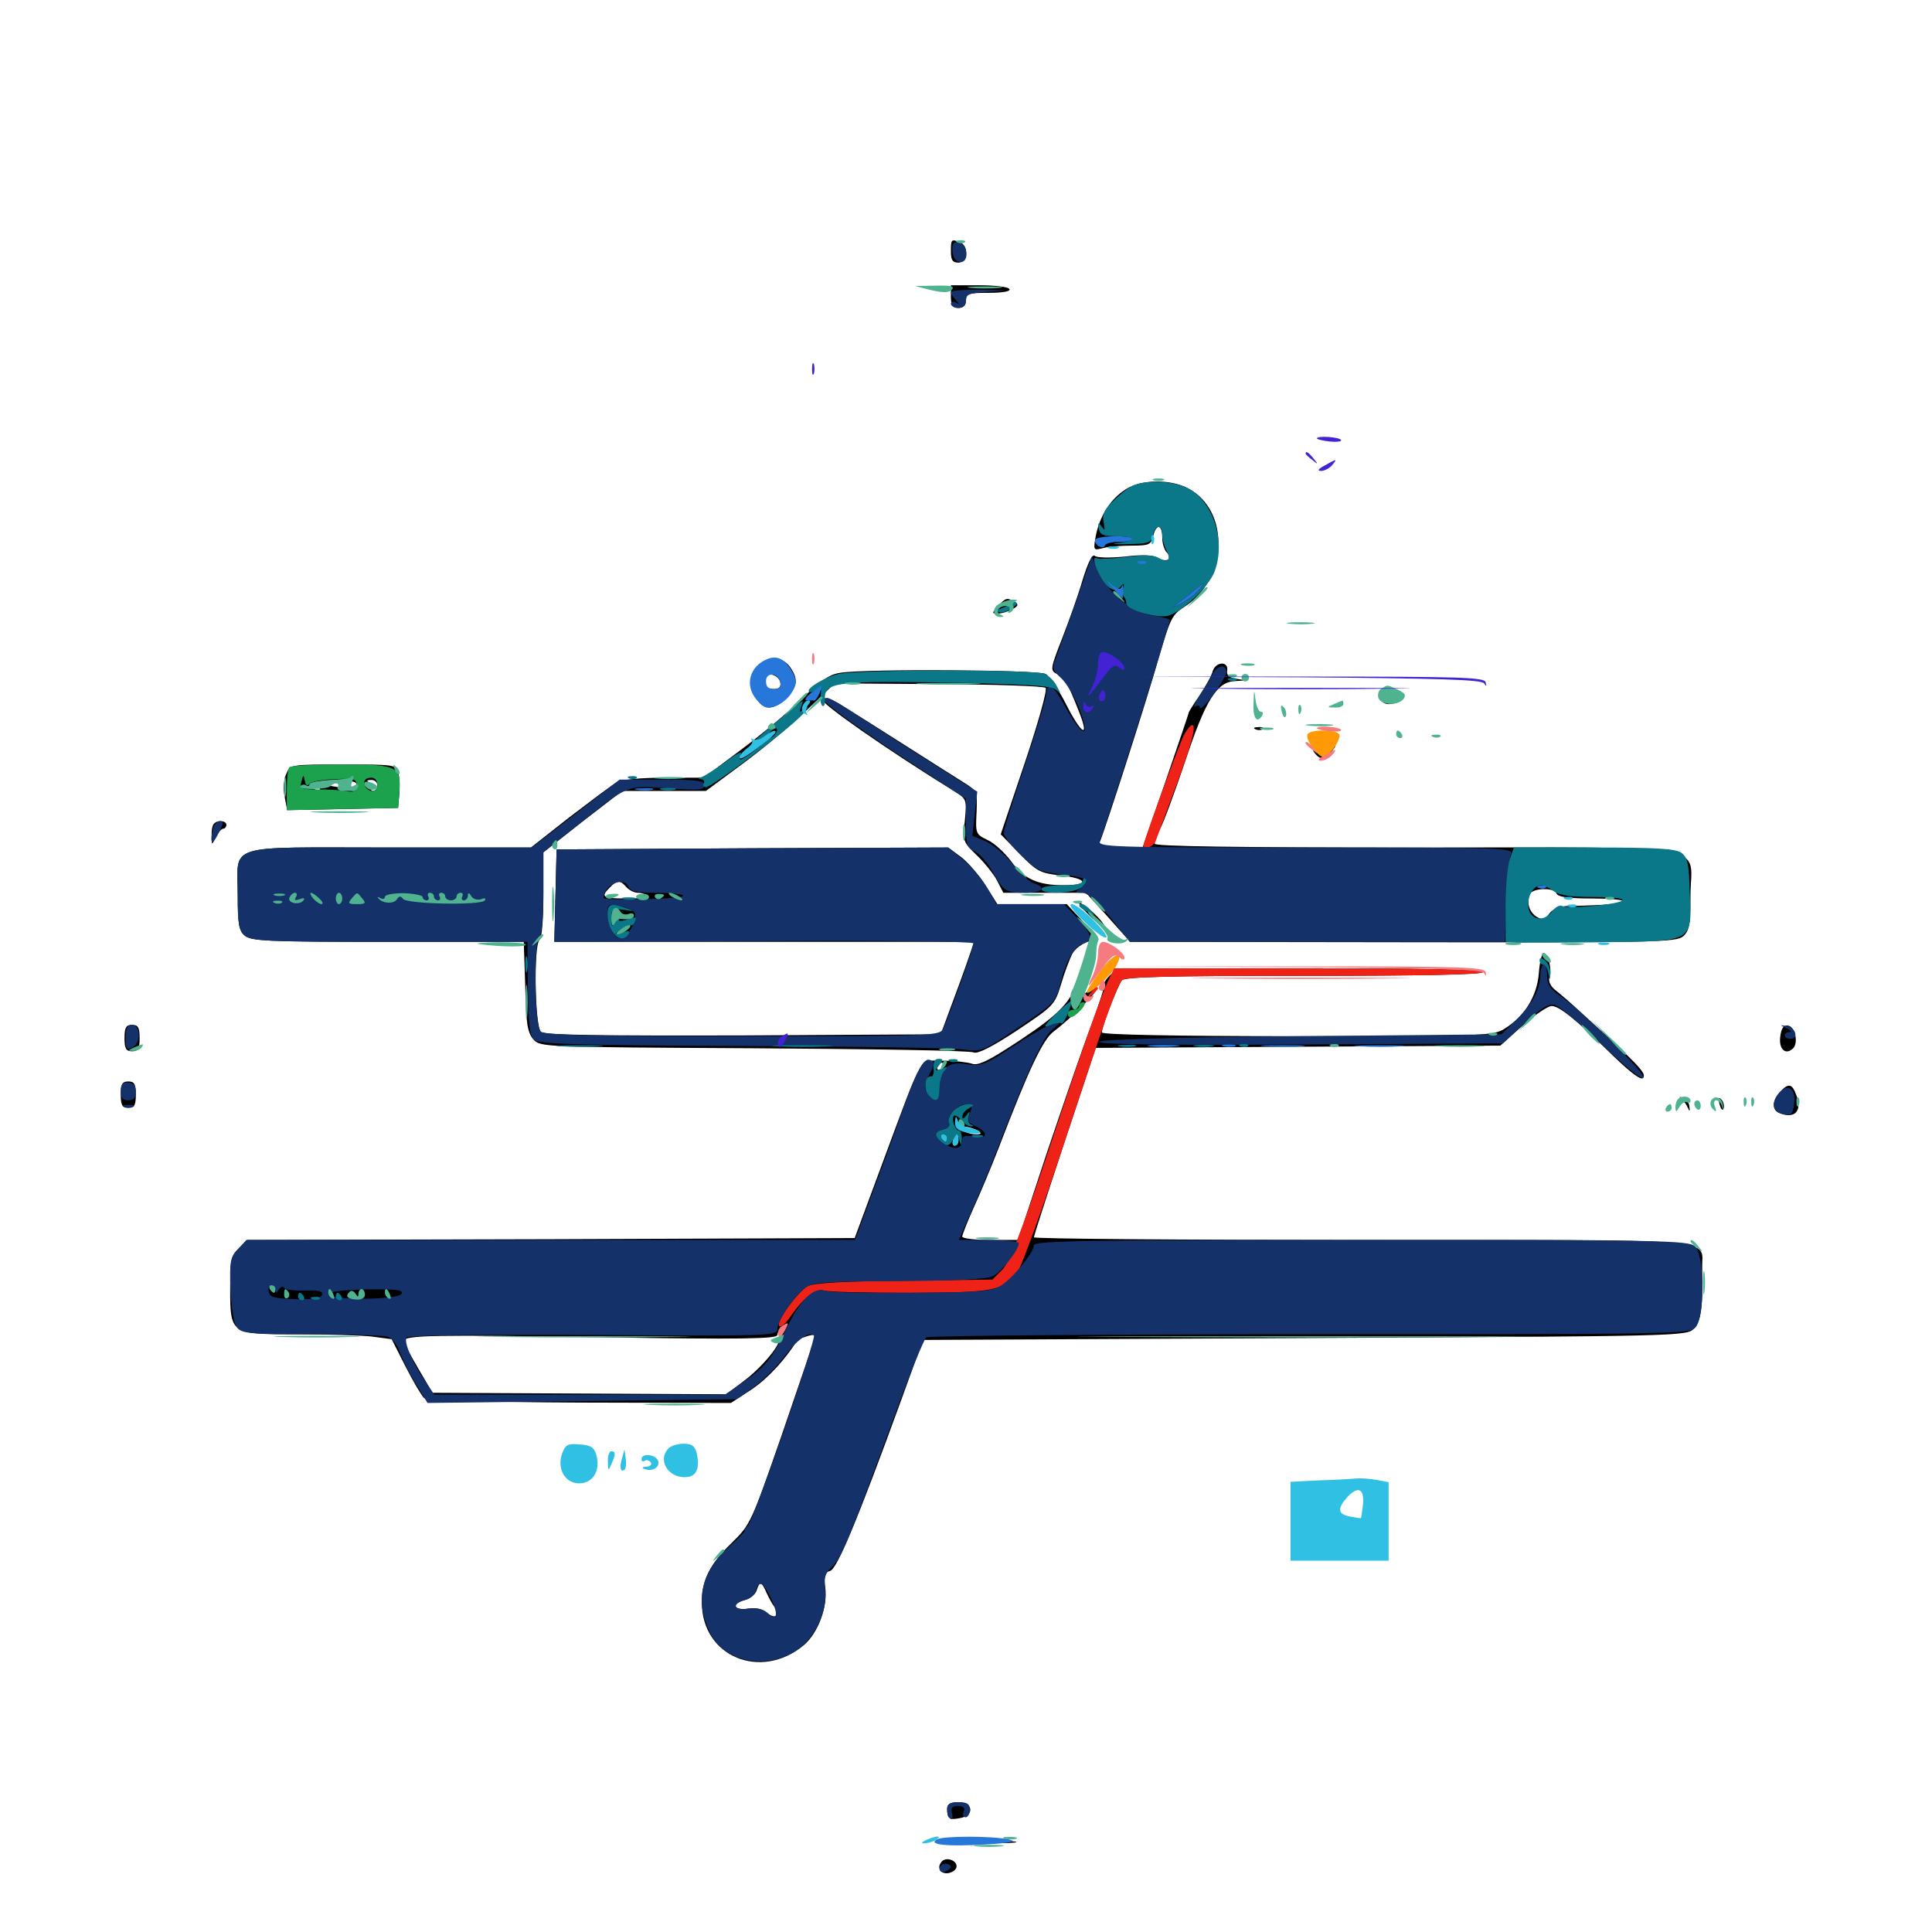 <svg xmlns="http://www.w3.org/2000/svg" viewBox="0 -1000 1000 1000">
	<path fill="#000000" d="M492.188 -869.922C492.188 -865.43 492.969 -864.062 496.094 -864.062C500.977 -864.062 501.562 -872.852 496.875 -874.609C492.383 -876.367 492.188 -876.172 492.188 -869.922ZM492.188 -846.484C492.188 -841.992 492.969 -840.625 496.094 -840.625C498.633 -840.625 500 -841.992 500 -844.531C500 -848.047 501.367 -848.438 511.914 -848.438C519.141 -848.438 523.242 -849.219 522.461 -850.391C521.875 -851.562 514.648 -852.344 506.641 -852.344H492.188ZM582.617 -746.68C574.805 -741.797 569.141 -732.812 567.188 -722.656C565.82 -715.234 566.016 -715.039 570.508 -716.211C573.047 -716.992 579.883 -717.578 585.352 -717.578C594.727 -717.578 595.703 -717.969 596.875 -722.461C598.438 -729.102 601.562 -728.711 601.562 -721.875C601.562 -718.945 602.539 -715.43 603.906 -714.062C607.227 -710.742 603.906 -708.594 599.609 -711.133C597.266 -712.695 591.797 -713.086 582.227 -711.914C574.023 -711.133 567.578 -711.328 566.602 -712.305C565.43 -713.477 563.086 -708.789 560.352 -699.805C558.008 -691.797 553.125 -678.125 549.609 -669.141C543.555 -653.711 543.555 -652.93 547.07 -651.172C551.172 -648.828 552.93 -645.898 558.398 -631.836C564.258 -617.188 559.766 -619.727 551.758 -635.547C548.047 -642.969 543.164 -650 541.211 -651.172C537.109 -653.32 447.656 -653.906 434.961 -651.758C429.297 -650.977 424.609 -647.656 415.43 -638.672C408.789 -632.031 394.531 -620.117 383.789 -612.109L364.258 -597.461H343.75C331.641 -597.461 321.68 -596.484 319.336 -595.117C316.992 -593.945 306.25 -585.742 294.922 -577.148L274.805 -561.328H200.977C115.039 -561.328 123.047 -563.867 123.047 -536.328C123.047 -522.07 123.633 -518.359 126.562 -515.82C129.883 -512.891 137.891 -512.5 200.586 -512.5H271.094L271.875 -489.258C272.266 -469.922 273.047 -465.43 276.172 -461.914C279.688 -458.008 281.641 -458.008 390.43 -457.422C451.172 -457.031 502.344 -456.25 503.906 -455.273C505.859 -454.297 513.281 -458.008 526.367 -466.602C545.312 -479.297 545.898 -479.688 549.219 -490.625C550.977 -496.68 553.711 -503.711 554.883 -506.055C557.031 -510.156 563.477 -513.867 566.992 -512.891C569.922 -512.109 568.164 -514.648 560.352 -523.242L552.148 -532.031H534.18H516.211L510.352 -541.406C507.031 -546.68 501.367 -553.32 497.656 -556.25L490.82 -561.328L389.453 -560.938L288.086 -560.352L287.5 -536.523L286.914 -512.5H395.508H504.102L502.734 -508.203C501.953 -505.859 498.242 -495.117 494.141 -484.18L486.914 -464.648L384.766 -464.062C310.938 -463.867 281.836 -464.258 280.078 -465.82C276.758 -468.555 276.172 -511.523 279.297 -513.477C280.469 -514.258 281.25 -524.219 281.25 -536.719V-558.789L301.562 -574.805L322.07 -590.625H343.75H365.43L384.375 -604.688C394.727 -612.305 409.766 -624.805 417.578 -632.422L432.031 -646.289L485.742 -645.898C515.43 -645.703 540.234 -644.922 541.211 -643.945C542.188 -642.969 537.305 -625.586 530.469 -605.273L517.969 -568.164L527.734 -558.203C536.719 -548.828 538.477 -548.047 549.023 -546.875C562.891 -545.312 564.258 -541.797 550.977 -541.797C537.305 -541.797 530.078 -544.922 523.438 -554.102C520.117 -558.594 514.648 -563.672 511.133 -565.234C505.078 -568.164 504.883 -568.555 505.469 -579.492C505.859 -590.43 505.859 -590.625 498.633 -595.117C494.531 -597.656 481.055 -606.25 468.75 -614.062C456.445 -621.875 441.992 -631.055 436.914 -634.18C430.664 -638.281 426.953 -639.453 425.586 -638.086C424.023 -636.523 458.789 -612.109 494.922 -589.844C500.195 -586.523 500.391 -585.742 499.414 -575.391C498.242 -564.648 498.438 -564.258 505.469 -557.422C509.375 -553.711 514.258 -547.656 516.016 -544.336L519.336 -537.891H540.82H562.109L573.633 -525.195L584.961 -512.5L726.172 -512.305C858.398 -512.109 867.578 -512.305 871.289 -515.43C874.414 -518.359 875 -521.68 875 -536.328C875 -564.062 890.82 -561.328 732.422 -561.328C639.648 -561.328 597.656 -561.914 597.656 -563.281C597.656 -564.453 599.023 -567.969 600.586 -571.289C602.344 -574.414 608.008 -589.844 613.281 -605.469C624.023 -637.891 629.883 -647.07 639.258 -647.461C645.312 -647.852 645.312 -647.852 640.039 -648.633C636.328 -649.219 634.766 -650.586 635.156 -652.734C636.133 -657.812 629.492 -657.812 627.734 -652.734C627.148 -650.195 623.828 -644.531 620.898 -640.039C617.773 -635.547 615.234 -631.445 615.234 -631.055C615.234 -630.469 609.766 -614.648 603.32 -595.703L591.406 -561.328H579.688C571.094 -561.328 568.359 -561.914 569.141 -563.867C572.07 -570.703 594.141 -639.453 599.609 -658.984C605.664 -679.883 606.641 -681.836 613.086 -685.938C635.547 -700.195 636.719 -735.547 615.234 -747.07C606.055 -752.148 590.625 -751.953 582.617 -746.68ZM324.219 -540.82C325.586 -539.258 328.32 -537.891 330.273 -537.891C332.227 -537.891 334.18 -537.109 334.766 -536.328C335.156 -535.547 330.469 -534.766 324.023 -534.961C311.914 -534.961 310.742 -535.742 315.625 -540.625C319.336 -544.531 321.094 -544.531 324.219 -540.82ZM805.664 -537.5C806.445 -535.742 811.719 -534.961 823.242 -534.961C832.422 -534.961 839.844 -534.375 839.844 -533.594C839.844 -532.227 831.055 -531.445 812.109 -531.055C807.227 -531.055 803.906 -529.688 801.953 -527.148C799.609 -524.023 798.438 -523.633 795.508 -525.391C791.602 -527.734 790.039 -532.617 791.797 -537.109C793.164 -540.43 804.492 -540.82 805.664 -537.5ZM155.664 -535.352C156.055 -536.328 152.734 -537.109 148.438 -537.109C144.141 -537.109 140.625 -536.133 140.625 -534.961C140.625 -532.422 154.883 -532.812 155.664 -535.352ZM167.969 -535.742C167.969 -536.523 165.82 -537.305 163.086 -537.5C160.352 -537.695 158.203 -537.109 158.203 -536.133C158.203 -535.156 160.352 -534.57 163.086 -534.57C165.82 -534.57 167.969 -534.961 167.969 -535.742ZM173.828 -535.547C173.828 -536.719 173.047 -537.891 171.875 -537.891C168.75 -537.891 169.531 -533.984 173.047 -532.617C176.367 -531.445 181.25 -535.156 178.906 -537.305C178.125 -538.086 176.758 -537.5 175.781 -535.938C174.414 -533.984 173.828 -533.789 173.828 -535.547ZM185.547 -534.766C185.547 -536.523 184.766 -537.891 183.594 -537.891C182.617 -537.891 181.641 -537.109 181.641 -536.133C181.641 -534.961 182.617 -533.594 183.594 -533.008C184.766 -532.422 185.547 -533.203 185.547 -534.766ZM203.906 -534.961C203.125 -536.523 201.562 -537.891 200 -537.891C198.438 -537.891 197.266 -536.523 197.266 -534.961C197.266 -533.398 199.023 -532.031 201.172 -532.031C203.711 -532.031 204.688 -533.008 203.906 -534.961ZM210.938 -535.547C210.938 -536.719 209.57 -537.891 208.008 -537.891C206.445 -537.891 205.664 -536.719 206.25 -535.352C207.227 -532.422 216.797 -531.836 216.797 -534.57C216.797 -535.547 218.164 -535.352 219.727 -533.984C222.07 -532.031 222.656 -532.031 222.656 -534.375C222.656 -537.695 214.453 -538.477 212.5 -535.352C211.328 -533.594 210.938 -533.594 210.938 -535.547ZM236.328 -534.766C236.328 -537.305 226.953 -538.281 225.391 -535.742C224.219 -533.594 224.023 -533.789 231.055 -533.203C233.984 -532.812 236.328 -533.594 236.328 -534.766ZM250 -534.961C250.586 -535.938 248.047 -536.914 244.727 -537.109C240.82 -537.305 238.281 -536.719 238.281 -535.352C238.281 -532.617 248.438 -532.422 250 -534.961ZM341.797 -535.938C341.797 -537.109 340.82 -537.891 339.648 -537.891C338.672 -537.891 338.281 -537.109 338.867 -535.938C339.453 -534.961 340.43 -533.984 341.016 -533.984C341.406 -533.984 341.797 -534.961 341.797 -535.938ZM353.516 -535.938C353.516 -537.109 351.172 -537.891 348.242 -537.695C343.359 -537.695 343.164 -537.5 346.68 -535.938C351.953 -533.594 353.516 -533.594 353.516 -535.938ZM191.406 -535.156C191.406 -535.547 190.625 -535.938 189.453 -535.938C188.477 -535.938 187.5 -534.961 187.5 -533.789C187.5 -532.812 188.477 -532.422 189.453 -533.008C190.625 -533.594 191.406 -534.57 191.406 -535.156ZM327.148 -526.172C326.562 -527.344 325.195 -528.125 324.023 -528.125C321.289 -528.125 321.875 -526.758 325.391 -525.391C326.953 -524.805 327.734 -525 327.148 -526.172ZM516.602 -686.328C513.281 -682.617 513.281 -682.422 516.406 -682.422C518.359 -682.422 521.68 -683.398 523.828 -684.57C527.148 -686.328 527.344 -687.109 525.195 -688.477C521.289 -690.82 520.508 -690.625 516.602 -686.328ZM392.578 -655.078C387.891 -650.391 387.5 -643.945 391.797 -637.891C395.703 -632.227 400.586 -632.422 407.031 -638.672C412.891 -644.727 413.281 -648.438 408.984 -654.688C405.273 -660.156 397.852 -660.352 392.578 -655.078ZM403.906 -646.68C404.297 -644.531 403.32 -643.359 400.586 -643.359C396.094 -643.359 393.75 -646.289 395.508 -649.414C397.461 -652.344 403.125 -650.586 403.906 -646.68ZM715.039 -643.359C711.914 -641.602 714.453 -635.547 718.555 -635.547C723.047 -635.547 727.344 -638.672 725.781 -641.016C724.219 -643.555 717.773 -645.117 715.039 -643.359ZM720.117 -640.234C720.898 -640.82 719.727 -641.406 717.578 -641.211C715.43 -641.211 714.844 -640.625 716.406 -640.039C717.773 -639.453 719.531 -639.648 720.117 -640.234ZM650 -622.461C648.438 -623.047 649.023 -623.633 651.172 -623.633C653.32 -623.828 654.492 -623.242 653.711 -622.656C653.125 -622.07 651.367 -621.875 650 -622.461ZM687.5 -611.133C685.547 -608.789 684.375 -608.594 682.422 -610.352C680.859 -611.523 679.688 -612.109 679.688 -611.523C679.688 -611.133 680.859 -609.57 682.227 -608.398C684.375 -606.836 685.742 -607.227 688.477 -610.156C690.43 -612.305 691.602 -614.062 691.016 -614.062C690.43 -614.062 688.867 -612.695 687.5 -611.133ZM148.242 -599.609C146.875 -596.875 146.484 -591.797 147.266 -587.891L148.633 -580.664L177.344 -581.25L206.055 -581.836L206.641 -588.477C207.031 -592.188 206.836 -597.07 206.25 -599.609C205.078 -604.297 204.688 -604.297 177.734 -604.297C150.586 -604.297 150.195 -604.297 148.242 -599.609ZM184.375 -593.555C183.789 -592.188 181.836 -591.406 180.078 -591.602C166.992 -594.141 163.867 -594.336 165.234 -592.383C166.016 -591.016 165.43 -590.43 164.062 -591.016C162.5 -591.406 161.133 -592.773 160.742 -593.75C160.352 -595.117 165.039 -595.898 172.656 -595.898C182.227 -596.094 184.961 -595.508 184.375 -593.555ZM195.312 -593.555C195.312 -591.992 194.336 -590.625 193.164 -590.625C192.188 -590.625 191.602 -591.406 192.188 -592.383C192.969 -593.359 192.188 -594.727 191.016 -595.117C189.453 -595.703 189.844 -596.289 191.992 -596.289C193.75 -596.484 195.312 -595.117 195.312 -593.555ZM110.742 -573.633C109.961 -573.047 109.375 -570.117 109.57 -567.383C109.57 -562.305 109.57 -562.305 111.719 -566.797C112.891 -569.141 114.648 -571.094 115.625 -571.094C116.406 -571.094 117.188 -572.07 117.188 -573.047C117.188 -575.195 112.695 -575.781 110.742 -573.633ZM562.5 -527.539C566.211 -523.633 570.117 -520.312 571.094 -520.312C573.633 -520.312 564.453 -529.883 559.57 -532.422C557.422 -533.594 558.594 -531.445 562.5 -527.539ZM561.523 -504.297C561.133 -502.93 559.961 -498.633 558.789 -494.922C554.688 -481.641 549.023 -475.586 528.125 -461.719C511.914 -450.977 506.25 -448.242 503.125 -449.414C500.781 -450.195 494.141 -450.977 488.281 -450.977C475.391 -450.977 478.125 -455.469 457.227 -399.219L442.383 -359.18L285.352 -358.594L128.125 -358.203L123.633 -353.906C119.727 -350.195 119.141 -347.852 119.141 -333.789C119.141 -309.375 118.945 -309.375 153.906 -309.375C169.727 -309.375 187.109 -308.789 192.578 -308.203L202.734 -306.836L209.961 -292.578C214.062 -284.57 218.359 -277.344 219.531 -276.367C220.898 -275.195 253.711 -274.219 300 -274.023L378.32 -273.828L389.062 -280.859C397.461 -286.523 406.641 -296.484 412.891 -306.641C413.086 -306.836 415.234 -307.617 417.773 -308.398C421.68 -309.57 422.266 -309.18 421.289 -306.25C420.703 -304.102 413.086 -282.031 404.492 -256.836C388.867 -211.914 388.477 -210.938 378.711 -201.367C367.383 -190.43 363.281 -182.227 363.281 -170.508C363.281 -142.578 393.75 -129.883 416.016 -148.438C423.438 -154.688 428.516 -168.359 427.148 -178.32C426.367 -184.57 426.758 -186.133 429.688 -186.914C433.203 -187.891 443.75 -212.891 466.406 -275.195L477.734 -306.445L675.391 -307.422C869.727 -308.398 873.047 -308.398 876.758 -312.305C880.469 -316.211 881.445 -323.047 881.055 -343.945C880.664 -359.375 894.922 -358.203 704.883 -358.203C611.523 -358.203 535.156 -358.789 535.156 -359.57C535.156 -360.352 542.383 -382.812 551.172 -409.375L567.188 -457.617L671.875 -458.203L776.562 -458.789L788.086 -469.141C794.336 -474.609 801.172 -479.297 803.125 -479.297C807.031 -479.297 815.625 -472.461 835.156 -453.32C844.922 -443.945 849.609 -440.625 850.586 -442.188C852.148 -444.727 847.852 -449.023 818.945 -475.391C813.672 -480.273 807.422 -485.742 805.078 -487.5C802.539 -489.453 801.367 -492.188 801.953 -493.945C803.516 -497.656 801.367 -506.641 799.023 -506.641C798.047 -506.641 796.875 -501.953 796.484 -496.094C795.508 -484.18 789.062 -473.828 778.516 -467.383C772.852 -463.867 767.383 -463.672 671.484 -463.672C608.008 -463.672 570.312 -464.453 570.312 -465.625C570.312 -468.555 578.516 -489.844 580.664 -492.578C582.031 -494.336 603.32 -494.922 675 -494.922C735.352 -494.922 767.578 -495.508 767.578 -496.875C767.578 -498.242 734.766 -498.828 672.852 -498.828C582.031 -498.828 577.93 -498.633 574.414 -495.117C572.266 -492.969 571.094 -491.016 571.484 -490.43C572.07 -490.039 568.945 -480.469 564.844 -469.336C560.547 -458.203 550.391 -428.516 541.992 -403.711L526.953 -358.203H512.5C504.492 -358.203 498.047 -358.984 498.047 -359.961C498.047 -360.938 500.781 -367.773 504.102 -375.195C507.422 -382.422 513.281 -396.484 516.992 -406.055C532.617 -446.875 539.844 -462.109 545.508 -466.211C553.906 -472.461 568.75 -487.305 567.773 -488.477C567.188 -488.867 564.258 -487.695 561.328 -485.742C558.203 -483.789 556.445 -483.203 557.031 -484.18C558.984 -487.305 564.258 -506.641 563.281 -506.641C562.891 -506.641 562.109 -505.469 561.523 -504.297ZM488.281 -448.047C488.281 -447.07 487.305 -446.094 486.133 -446.094C485.156 -446.094 484.766 -447.07 485.352 -448.047C485.938 -449.219 486.914 -450 487.5 -450C487.891 -450 488.281 -449.219 488.281 -448.047ZM505.859 -414.844C508.203 -413.281 508.203 -412.891 504.883 -412.891C502.734 -412.891 499.609 -413.867 498.047 -414.844C495.703 -416.406 495.703 -416.797 499.023 -416.797C501.172 -416.797 504.297 -415.82 505.859 -414.844ZM496.094 -409.961C496.094 -408.398 495.312 -407.031 494.141 -407.031C493.164 -407.031 492.773 -408.398 493.359 -409.961C494.141 -411.523 494.922 -412.891 495.312 -412.891C495.703 -412.891 496.094 -411.523 496.094 -409.961ZM149.023 -332.031C145.898 -331.641 142.383 -332.227 141.211 -333.203C139.453 -334.766 138.672 -334.375 138.672 -332.031C138.672 -329.688 140.625 -328.906 146.484 -328.906C150.781 -328.906 154.297 -329.688 154.297 -330.664C154.297 -331.641 151.953 -332.227 149.023 -332.031ZM166.016 -330.469C166.016 -331.25 163.867 -332.031 161.133 -332.031C158.398 -332.227 156.25 -331.641 156.25 -330.664C156.25 -329.688 158.398 -328.906 161.133 -328.906C163.867 -328.906 166.016 -329.492 166.016 -330.469ZM173.828 -330.859C173.828 -332.031 173.438 -332.812 173.047 -332.812C172.461 -332.812 171.484 -332.031 170.898 -330.859C170.312 -329.883 170.703 -328.906 171.68 -328.906C172.852 -328.906 173.828 -329.883 173.828 -330.859ZM193.359 -330.664C193.359 -331.445 189.453 -332.227 184.57 -332.227C179.688 -332.227 175.781 -331.445 175.781 -330.664C175.781 -329.688 179.688 -328.906 184.57 -328.906C189.453 -328.906 193.359 -329.688 193.359 -330.664ZM207.031 -330.859C207.031 -331.836 204.492 -332.812 201.172 -332.812C198.047 -332.812 195.312 -332.031 195.312 -331.25C195.312 -330.469 198.047 -329.492 201.172 -329.297C204.492 -329.102 207.031 -329.688 207.031 -330.859ZM401.953 -303.125C399.414 -298.633 392.578 -291.211 386.719 -286.523L375.977 -278.32L300 -278.711L223.828 -279.102L216.406 -291.797C212.305 -298.828 208.984 -305.078 208.984 -305.859C208.984 -308.984 225.391 -309.18 312.109 -307.812C383.789 -306.641 402.344 -307.031 402.344 -308.984C402.344 -310.156 403.32 -311.328 404.492 -311.328C405.664 -311.328 404.492 -307.617 401.953 -303.125ZM396.484 -176.172C397.656 -173.633 399.414 -170.117 400.781 -168.359C404.102 -163.867 401.172 -161.523 397.07 -165.234C394.727 -167.188 391.406 -167.969 387.305 -167.383C379.688 -166.211 378.32 -169.922 385.742 -171.875C388.281 -172.461 391.016 -174.805 391.602 -176.758C393.164 -181.641 394.141 -181.445 396.484 -176.172ZM64.453 -462.695C64.453 -457.227 65.234 -455.859 68.359 -455.859C71.484 -455.859 72.266 -457.227 72.266 -462.695C72.266 -468.164 71.484 -469.531 68.359 -469.531C65.234 -469.531 64.453 -468.164 64.453 -462.695ZM921.484 -463.672C920.508 -457.031 924.219 -453.516 928.125 -457.422C930.859 -460.156 929.297 -468.359 925.586 -469.141C923.242 -469.531 922.07 -467.969 921.484 -463.672ZM62.5 -433.398C62.5 -427.93 63.281 -426.562 66.406 -426.562C69.531 -426.562 70.312 -427.93 70.312 -433.398C70.312 -438.867 69.531 -440.234 66.406 -440.234C63.281 -440.234 62.5 -438.867 62.5 -433.398ZM921.289 -434.766C917.188 -430.273 916.992 -425.391 921.094 -423.828C929.102 -420.703 933.008 -425 929.688 -433.398C927.539 -439.258 925.586 -439.453 921.289 -434.766ZM870.312 -431.055C871.484 -430.273 873.047 -428.125 873.633 -426.562C874.609 -424.414 874.805 -424.805 874.414 -427.344C874.219 -429.492 872.656 -431.445 871.094 -431.836C869.141 -432.422 868.945 -432.227 870.312 -431.055ZM890.039 -428.32C890.82 -425.781 891.602 -424.805 892.188 -426.367C892.578 -427.734 891.992 -429.883 891.016 -430.859C889.453 -432.422 889.258 -431.641 890.039 -428.32ZM679.297 -192.773C673.633 -193.164 677.734 -193.359 688.477 -193.359C699.219 -193.359 703.906 -193.164 698.828 -192.773C693.75 -192.383 684.961 -192.383 679.297 -192.773ZM712.5 -192.773C711.133 -193.359 712.109 -193.75 714.844 -193.75C717.578 -193.75 718.555 -193.359 717.383 -192.773C716.016 -192.383 713.672 -192.383 712.5 -192.773ZM490.234 -63.672C490.234 -58.594 491.406 -57.812 497.07 -58.984C504.492 -60.352 503.711 -67.188 496.094 -67.188C491.797 -67.188 490.234 -66.211 490.234 -63.672ZM513.281 -46.289C509.766 -46.68 512.109 -47.07 518.555 -47.07C525 -47.07 527.93 -46.68 525 -46.289C522.07 -45.898 516.797 -45.898 513.281 -46.289ZM487.695 -36.719C484.57 -33.594 486.523 -29.883 490.82 -30.469C493.164 -30.859 495.117 -32.422 495.117 -33.984C495.117 -37.109 490.039 -38.867 487.695 -36.719Z"/>
	<path fill="#ff9906" d="M676.758 -619.922C675.391 -617.578 681.836 -608.398 684.961 -608.203C687.695 -608.203 693.359 -615.82 693.359 -619.336C693.359 -622.461 678.516 -622.852 676.758 -619.922ZM569.531 -497.461C565.625 -492.383 562.5 -487.305 562.5 -486.523C562.5 -483.789 575 -494.922 577.734 -500C582.422 -508.594 576.367 -506.836 569.531 -497.461Z"/>
	<path fill="#ef2218" d="M612.695 -619.336C609.961 -613.867 591.797 -564.453 591.797 -562.109C591.797 -559.57 597.266 -561.914 598.242 -564.844C598.828 -566.602 602.539 -576.367 606.25 -586.523C615.43 -610.547 619.336 -623.438 617.383 -624.609C616.602 -625.195 614.453 -622.656 612.695 -619.336ZM574.609 -494.531C570.312 -485.938 561.914 -462.305 542.969 -405.273C528.516 -361.914 522.461 -346.68 518.75 -342.773L513.672 -337.695L468.164 -337.109C437.109 -336.914 421.484 -335.938 418.164 -334.375C412.891 -331.445 401.367 -315.625 403.32 -313.672C404.102 -312.891 406.055 -314.453 408.008 -316.992C415.625 -328.125 421.875 -333.203 426.367 -332.031C428.711 -331.25 449.023 -330.859 471.484 -330.859C516.016 -331.055 518.945 -331.641 527.148 -342.578C529.102 -345.508 539.844 -375 550.781 -408.203C571.875 -472.266 577.539 -488.477 580.664 -492.578C582.031 -494.336 603.32 -494.922 675 -494.922C735.352 -494.922 767.578 -495.508 767.578 -496.875C767.578 -498.242 734.57 -498.828 672.266 -498.828H576.758ZM564.258 -485.742C561.719 -482.617 561.914 -482.422 565.039 -484.961C568.164 -487.5 569.141 -489.062 567.578 -489.062C567.188 -489.062 565.625 -487.5 564.258 -485.742Z"/>
	<path fill="#1ca14c" d="M149.805 -602.93C149.023 -602.344 148.438 -597.07 148.438 -591.211V-580.664L177.344 -581.25L206.055 -581.836L206.641 -589.062C207.812 -603.516 206.25 -604.297 176.953 -604.297C162.695 -604.297 150.391 -603.711 149.805 -602.93ZM159.961 -594.141C160.547 -595.312 166.406 -596.484 172.852 -596.68C183.398 -597.266 184.57 -596.875 184.57 -593.359C184.57 -590.43 183.594 -589.844 179.688 -590.43C176.953 -591.016 170.312 -591.406 164.844 -591.406C155.664 -591.406 154.883 -591.797 156.055 -595.508C157.031 -599.219 157.031 -599.219 157.812 -595.703C158.203 -593.555 159.18 -592.969 159.961 -594.141ZM195.312 -593.359C195.312 -591.797 194.141 -590.625 192.578 -590.625C189.062 -590.625 186.914 -595.898 190.039 -597.07C193.164 -598.242 195.312 -596.875 195.312 -593.359ZM558.594 -479.297C558.594 -478.32 557.227 -477.344 555.664 -477.344C554.102 -477.344 552.734 -476.562 552.734 -475.391C552.734 -472.266 555.664 -473.047 559.57 -477.344C561.523 -479.492 562.109 -481.25 560.938 -481.25C559.57 -481.25 558.594 -480.469 558.594 -479.297Z"/>
	<path fill="#143269" d="M492.969 -870.117C493.164 -866.992 494.531 -864.844 496.68 -864.453C501.562 -863.477 501.367 -873.047 496.484 -874.414C493.555 -875 492.773 -874.219 492.969 -870.117ZM492.188 -848.828C492.188 -848.047 493.359 -846.094 494.727 -844.727C496.68 -842.578 496.68 -842.188 494.727 -843.359C493.359 -844.141 492.188 -843.75 492.188 -842.773C492.188 -841.602 493.945 -840.625 496.094 -840.625C498.633 -840.625 500 -841.992 500 -844.531C500 -847.656 501.562 -848.438 512.305 -849.023C523.438 -849.609 523.242 -849.609 508.398 -850C499.414 -850.195 492.188 -849.609 492.188 -848.828ZM557.031 -688.867C552.539 -676.172 547.852 -663.086 546.68 -659.766C544.336 -654.102 544.727 -653.125 549.219 -649.023C551.953 -646.484 556.055 -639.648 558.398 -633.789C565.039 -616.992 560.352 -617.578 550.977 -634.961C545.117 -645.703 541.992 -647.266 541.406 -640.234C541.211 -637.5 536.133 -620.898 530.273 -603.516C524.414 -585.938 519.531 -570.508 519.531 -568.945C519.531 -567.383 523.438 -562.109 528.32 -557.422C535.938 -549.805 538.281 -548.828 548.828 -547.461C562.695 -545.898 564.844 -544.531 559.766 -540.625C556.055 -537.891 556.055 -537.891 560.156 -537.891C562.891 -537.891 567.578 -533.789 574.609 -525.195L584.766 -512.5H681.836H778.906L779.688 -533.594C780.078 -545.117 781.25 -556.055 782.031 -558.008C783.594 -561.133 777.734 -561.328 675.781 -561.328C573.828 -561.328 567.969 -561.523 569.336 -564.844C574.219 -577.93 605.469 -676.367 605.469 -679.102C605.469 -679.688 601.367 -680.664 596.484 -681.445C585.938 -683.008 573.438 -693.164 568.359 -704.492L565.039 -711.914ZM627.344 -650.781C626.172 -648.242 623.242 -643.164 620.703 -639.648C618.359 -635.938 617.383 -633.398 618.75 -634.375C620.117 -635.156 621.094 -634.766 621.094 -633.594C621.094 -632.422 624.219 -635.352 627.93 -640.234C631.641 -645.312 634.766 -650.586 634.766 -652.148C634.766 -656.641 629.883 -655.664 627.344 -650.781ZM426.758 -637.5C426.172 -636.523 442.383 -624.609 462.695 -610.938L500 -586.523V-573.828C500 -562.5 500.391 -561.133 504.688 -559.18C507.227 -558.008 511.328 -553.32 513.672 -548.828C519.336 -538.672 520.703 -537.891 530.859 -537.891C539.453 -537.891 541.992 -540.625 535.156 -542.773C533.008 -543.359 527.93 -548.047 524.023 -552.93C519.922 -557.812 513.672 -563.086 509.961 -564.648L503.32 -567.383L504.492 -578.906L505.859 -590.234L495.508 -596.68C490.039 -600.195 473.438 -610.547 458.984 -619.922C426.367 -641.016 428.32 -639.844 426.758 -637.5ZM298.047 -578.906L275.195 -561.328H201.172C115.039 -561.328 123.047 -563.867 123.047 -536.328C123.047 -522.07 123.633 -518.359 126.562 -515.82C129.883 -512.891 137.891 -512.5 201.562 -512.5H273.047L273.242 -488.672C273.438 -470.898 274.219 -463.867 276.367 -461.914C278.711 -459.57 296.68 -458.984 383.789 -458.594C441.406 -458.398 492.969 -457.617 498.242 -456.836C508.008 -455.469 508.398 -455.664 527.148 -468.164C545.312 -480.273 546.484 -481.445 548.633 -490.234C551.758 -502.734 555.859 -509.961 560.547 -511.523C566.016 -513.281 565.43 -516.211 557.617 -524.805L550.781 -532.031H533.203H515.82L510.742 -540.82C507.812 -545.508 502.148 -552.148 498.047 -555.469L490.625 -561.328L389.258 -560.938L288.086 -560.352L287.5 -536.328L286.914 -512.5L395.508 -512.891C457.422 -513.281 503.906 -512.695 503.906 -511.719C503.906 -509.57 490.43 -471.68 487.891 -467.188C486.328 -463.867 479.297 -463.672 383.984 -463.672C303.125 -463.672 281.25 -464.258 279.688 -466.211C276.758 -469.727 276.172 -512.109 279.102 -515.039C280.469 -516.406 281.25 -525.195 281.25 -538.086V-558.984L298.438 -572.461C325.977 -594.336 323.633 -593.359 345.508 -591.992C361.719 -590.82 364.648 -591.016 364.648 -593.555C364.648 -595.898 360.742 -596.484 342.578 -596.484H320.703ZM325.391 -540.82C326.367 -538.672 329.883 -537.891 340.039 -537.891C347.461 -537.891 353.516 -537.305 353.516 -536.328C353.516 -535.547 344.336 -534.766 333.008 -534.57C321.68 -534.375 312.5 -534.57 312.5 -535.156C312.5 -542.188 323.242 -546.68 325.391 -540.82ZM228.32 -537.305C216.211 -537.5 204.883 -538.086 202.93 -538.477C198.438 -539.648 193.555 -534.57 197.461 -533.008C199.023 -532.422 211.328 -532.227 225.195 -532.617C256.445 -533.203 258.984 -536.719 228.32 -537.305ZM179.102 -535.352C179.688 -536.914 174.414 -537.695 160.352 -537.695C144.141 -537.891 140.625 -537.305 140.625 -534.961C140.625 -532.617 143.164 -532.031 154.297 -532.422C161.914 -532.812 167.969 -533.789 167.969 -534.961C167.969 -535.938 168.75 -535.742 169.727 -534.375C171.68 -531.25 177.93 -531.836 179.102 -535.352ZM189.648 -535.938C188.672 -535.938 186.523 -536.523 184.961 -537.109C183.398 -537.695 181.641 -536.719 181.055 -535.156C180.078 -532.812 181.25 -532.031 185.547 -532.031C188.867 -532.031 191.406 -533.008 191.406 -533.984C191.406 -535.156 190.625 -535.938 189.648 -535.938ZM328.516 -527.539C330.273 -524.609 324.805 -514.453 321.289 -514.453C317.773 -514.453 314.453 -520.508 314.453 -527.148C314.453 -532.031 314.844 -532.227 320.898 -531.055C324.219 -530.273 327.734 -528.711 328.516 -527.539ZM110.547 -571.875C109.961 -570.117 109.375 -567.383 109.375 -565.625C109.57 -563.281 110.352 -563.672 112.305 -567.188C113.867 -569.922 115.039 -572.656 115.234 -573.633C115.234 -576.172 111.719 -575 110.547 -571.875ZM797.266 -495.117C797.07 -487.5 792.773 -479.688 784.18 -471.484L777.148 -464.648L673.438 -463.672C606.836 -463.086 569.336 -461.914 568.945 -460.742C568.555 -459.375 603.906 -458.984 673.242 -459.375L777.93 -459.961L789.258 -470.508C797.656 -478.32 801.758 -480.664 804.688 -479.883C807.031 -479.297 817.969 -470.117 829.102 -459.375C840.82 -448.242 849.805 -441.016 850.586 -442.188C851.953 -444.336 818.75 -476.953 807.227 -484.766C802.344 -488.086 800.781 -490.625 800.781 -494.922C800.781 -502.539 797.461 -502.539 797.266 -495.117ZM542.969 -469.336C540.234 -468.164 531.445 -463.086 523.242 -457.617C509.57 -448.633 507.617 -448.047 500.195 -449.219C490.43 -450.781 486.523 -447.07 486.328 -436.719C486.328 -429.688 483.398 -429.102 479.688 -434.961C478.125 -437.305 478.516 -439.648 481.055 -443.945C483.398 -448.047 483.789 -450.195 482.227 -450.977C478.32 -453.516 475 -447.461 466.211 -422.656C461.523 -409.18 454.102 -389.258 450 -378.32L442.578 -358.203H285.156H127.539L123.242 -353.516C119.141 -349.219 118.75 -347.266 119.336 -332.227C119.922 -322.07 121.094 -314.648 122.852 -312.695C125.195 -309.766 130.273 -309.375 160.938 -309.375C180.273 -309.375 198.047 -308.789 200.391 -308.203C202.734 -307.617 205.469 -304.297 207.031 -300C208.398 -296.094 212.109 -288.672 215.43 -283.398L221.289 -273.828L301.367 -274.805L381.25 -275.781L389.648 -281.641C394.336 -284.961 401.562 -291.992 405.664 -297.461C412.5 -306.641 418.945 -311.133 421.289 -308.789C422.656 -307.227 390.234 -213.477 387.109 -210.352C385.742 -208.984 384.961 -207.812 385.547 -207.812C386.133 -207.812 382.617 -204.102 377.539 -199.609C362.891 -186.133 359.57 -172.07 367.188 -155.469C374.219 -139.844 396.289 -135.156 412.5 -145.898C421.68 -152.148 428.125 -165.625 427.148 -176.367C426.367 -183.398 426.953 -185.547 430.664 -189.062C435.547 -193.359 439.844 -204.297 463.086 -267.383C470.898 -288.867 478.32 -307.031 479.492 -307.812C480.469 -308.594 569.922 -309.375 677.93 -309.375C865.82 -309.375 874.609 -309.57 877.539 -312.891C882.617 -318.359 882.227 -350.391 877.344 -354.883C874.023 -358.008 859.18 -358.203 704.492 -358.203C562.891 -358.203 535.156 -357.812 535.156 -355.469C535.156 -351.758 524.219 -338.281 517.773 -334.375C513.477 -331.641 506.641 -331.055 471.68 -330.859C449.023 -330.664 429.102 -331.055 427.148 -331.836C421.289 -334.18 414.258 -327.344 407.227 -312.695C399.609 -296.68 396.289 -292.578 383.984 -284.18L375.195 -278.125H300H224.805L221.094 -283.594C213.867 -293.555 208.594 -305.859 210.547 -307.812C211.523 -308.789 250.195 -309.375 307.422 -308.984C397.266 -308.398 402.344 -308.594 402.344 -311.914C402.344 -316.602 411.523 -329.883 417.188 -333.789C421.094 -336.328 429.297 -336.719 465.43 -336.914C494.922 -337.109 510.742 -337.891 513.867 -339.453C518.359 -341.602 527.344 -353.125 527.344 -356.445C527.344 -357.422 520.312 -358.203 511.719 -358.203H496.289L502.148 -371.484C505.469 -378.711 511.328 -392.578 515.039 -402.148C531.445 -444.922 539.648 -462.891 544.531 -466.992C550.391 -471.875 550.195 -472.07 542.969 -469.336ZM501.953 -423.828C500.586 -419.922 500.977 -418.945 505.078 -416.992C511.914 -413.867 511.133 -410.156 503.906 -411.719C499.609 -412.5 498.047 -412.109 498.047 -409.961C498.047 -405.469 494.336 -404.492 489.258 -407.812C483.203 -411.719 483.008 -414.062 488.477 -415.43C490.82 -416.016 491.992 -417.383 491.211 -418.75C489.453 -421.68 495.703 -428.516 500.195 -428.516C503.125 -428.516 503.516 -427.734 501.953 -423.828ZM142.578 -332.422C142.578 -330.469 143.164 -330.664 144.336 -332.617C145.312 -333.984 146.484 -334.375 147.07 -333.398C147.656 -332.422 152.539 -331.836 158.008 -332.031C165.234 -332.227 167.383 -331.641 166.602 -329.688C166.016 -327.93 161.914 -327.344 152.734 -327.539C141.992 -327.93 139.648 -328.516 139.062 -331.445C138.672 -333.203 139.258 -334.766 140.43 -334.766C141.602 -334.766 142.578 -333.594 142.578 -332.422ZM208.008 -330.469C206.641 -327.148 171.68 -326.758 170.508 -330.078C170.117 -331.445 176.562 -332.227 189.453 -332.617C204.688 -332.812 208.789 -332.422 208.008 -330.469ZM399.219 -172.461C403.125 -163.672 402.148 -160.742 397.07 -165.234C394.727 -167.188 391.406 -167.969 387.305 -167.383C379.688 -166.211 378.32 -169.922 385.547 -171.875C388.086 -172.461 390.625 -174.609 391.211 -176.758C392.773 -182.422 395.117 -181.055 399.219 -172.461ZM65.039 -462.891C65.039 -456.836 65.625 -456.25 68.75 -458.008C73.047 -460.352 72.852 -469.531 68.164 -469.531C66.016 -469.531 65.039 -467.773 65.039 -462.891ZM924.805 -467.773C926.953 -466.797 927.539 -465.82 926.367 -465.82C922.656 -465.625 923.242 -462.305 926.758 -462.305C931.25 -462.305 929.297 -468.359 924.805 -468.945C920.898 -469.531 920.898 -469.531 924.805 -467.773ZM62.5 -435.156C62.5 -431.836 63.477 -430.469 66.406 -430.469C69.141 -430.469 70.312 -431.836 70.312 -434.961C70.312 -438.086 69.141 -439.453 66.406 -439.648C63.477 -439.844 62.5 -438.867 62.5 -435.156ZM921.289 -434.766C916.797 -429.883 917.188 -425.195 922.07 -423.633C926.953 -422.07 928.125 -423.047 928.711 -429.297C929.492 -436.328 925.391 -439.258 921.289 -434.766ZM64.062 -427.148C62.695 -427.734 63.672 -428.125 66.406 -428.125C69.141 -428.125 70.117 -427.734 68.945 -427.148C67.578 -426.758 65.234 -426.758 64.062 -427.148ZM490.234 -63.477C490.234 -61.328 491.016 -59.18 491.992 -58.594C492.969 -57.812 493.359 -59.18 492.773 -61.328C491.992 -64.258 492.773 -65.234 495.898 -65.234C498.633 -65.234 499.609 -64.258 498.828 -62.305C498.047 -60.742 498.633 -59.375 499.805 -59.375C500.977 -59.375 501.953 -61.133 501.953 -63.281C501.953 -66.406 500.586 -67.188 496.094 -67.188C491.602 -67.188 490.234 -66.211 490.234 -63.477ZM486.328 -32.812C486.328 -31.25 487.5 -30.664 489.258 -31.25C490.82 -32.031 492.188 -33.008 492.188 -33.789C492.188 -34.57 490.82 -35.352 489.258 -35.352C487.695 -35.352 486.328 -34.18 486.328 -32.812Z"/>
	<path fill="#f67b7f" d="M420.312 -658.984C420.312 -656.25 420.703 -655.273 421.289 -656.641C421.68 -657.812 421.68 -660.156 421.289 -661.523C420.703 -662.695 420.312 -661.719 420.312 -658.984ZM681.641 -623.047C681.641 -624.609 693.164 -623.828 694.141 -622.266C694.531 -621.484 691.992 -621.094 688.281 -621.484C684.57 -621.875 681.641 -622.656 681.641 -623.047ZM675.781 -615.234C675.781 -614.844 677.344 -613.281 679.297 -611.914C682.227 -609.375 682.422 -609.57 679.883 -612.695C677.344 -615.82 675.781 -616.797 675.781 -615.234ZM685.547 -608.984C682.227 -607.227 681.641 -606.25 683.789 -606.25C685.547 -606.25 688.086 -607.617 689.453 -609.18C692.383 -612.695 691.992 -612.695 685.547 -608.984ZM568.359 -506.641C568.359 -503.32 566.992 -497.852 565.234 -494.336C561.719 -487.305 563.086 -488.672 571.094 -499.414C575.391 -505.469 577.148 -506.445 579.297 -504.492C581.055 -503.125 582.031 -502.93 582.031 -504.297C582.031 -506.836 574.219 -512.5 570.898 -512.5C569.336 -512.5 568.359 -510.156 568.359 -506.641ZM675.586 -499.414C745.117 -498.828 766.797 -498.242 768.164 -496.289C769.336 -494.531 769.531 -494.727 768.945 -496.875C768.359 -499.414 756.445 -499.805 676.562 -499.805H584.961ZM627.539 -493.555C601.953 -493.75 622.461 -493.945 672.852 -493.945C723.438 -493.945 744.336 -493.75 719.336 -493.555C694.531 -493.164 653.125 -493.164 627.539 -493.555ZM569.531 -491.211C568.75 -489.844 568.555 -488.281 569.141 -487.695C570.898 -485.938 572.852 -488.477 571.875 -491.211C571.094 -493.359 570.703 -493.359 569.531 -491.211ZM560.742 -484.766C560.547 -480.859 563.477 -480.078 565.625 -483.594C566.406 -484.766 566.211 -485.156 564.844 -484.375C563.867 -483.789 562.305 -484.375 561.914 -485.547C561.328 -487.109 560.742 -486.719 560.742 -484.766ZM404.492 -313.477C403.125 -312.5 402.344 -310.547 402.734 -309.18C403.32 -307.227 404.297 -307.812 406.055 -310.938C408.594 -315.625 408.398 -316.016 404.492 -313.477Z"/>
	<path fill="#0b7889" d="M586.719 -748.828C584.57 -748.047 579.883 -744.336 576.367 -740.82C571.289 -735.938 570.312 -733.594 571.289 -729.492C572.07 -725.586 571.875 -725 570.312 -727.344C568.555 -729.883 568.164 -729.688 568.75 -726.367C569.336 -723.242 570.898 -722.461 577.734 -722.461C587.891 -722.461 588.477 -720.117 578.711 -718.945C574.609 -718.555 576.758 -718.164 583.398 -718.359C594.336 -718.555 595.703 -718.945 596.68 -722.852C598.047 -728.516 601.562 -728.711 601.562 -723.242C601.562 -721.094 602.539 -717.578 603.711 -715.234C606.25 -710.352 604.492 -708.203 599.805 -711.133C597.266 -712.695 592.188 -712.891 582.812 -711.719C575.586 -710.742 568.75 -710.547 567.969 -710.938C565.039 -712.695 566.406 -706.836 570.312 -700.391C574.023 -694.336 577.539 -693.164 580.664 -697.07C581.641 -698.242 582.031 -697.656 581.445 -695.703C580.859 -693.945 580.859 -691.992 581.641 -691.211C582.422 -690.43 583.008 -688.867 583.008 -687.695C583.008 -684.375 598.633 -679.883 604.492 -681.25C611.328 -683.008 625 -695.703 628.32 -703.32C634.766 -718.75 628.32 -740.039 615.234 -747.07C608.203 -750.977 593.945 -751.758 586.719 -748.828ZM593.164 -708.594C593.945 -709.18 592.773 -709.766 590.625 -709.57C588.477 -709.57 587.891 -708.984 589.453 -708.398C590.82 -707.812 592.578 -708.008 593.164 -708.594ZM619.922 -693.945C617.969 -691.602 613.672 -688.672 610.352 -687.109C606.836 -685.547 606.055 -685.352 608.203 -686.719C610.156 -688.086 614.258 -691.211 616.992 -693.555C623.438 -699.023 624.805 -699.219 619.922 -693.945ZM589.844 -686.328C588.281 -687.305 586.133 -688.281 584.961 -688.281C583.984 -688.281 584.375 -687.305 585.938 -686.328C587.5 -685.352 589.844 -684.375 590.82 -684.375C591.992 -684.375 591.406 -685.352 589.844 -686.328ZM522.266 -688.477C522.852 -687.5 521.484 -686.133 518.945 -685.352C516.406 -684.57 515.625 -683.789 516.992 -683.203C518.359 -682.617 521.289 -683.398 523.438 -684.961C526.953 -687.5 527.148 -687.891 524.414 -689.062C522.656 -689.648 521.68 -689.453 522.266 -688.477ZM434.18 -651.172C426.953 -649.609 416.992 -643.555 418.75 -641.992C419.336 -641.406 421.094 -641.797 422.461 -643.164C424.805 -644.922 425.195 -644.336 424.805 -640.43C424.414 -637.695 424.805 -635.156 425.781 -634.57C426.562 -634.18 427.148 -635.547 426.953 -637.891C426.562 -646.875 432.227 -647.656 489.844 -646.68C530.664 -645.898 543.75 -645.117 546.289 -643.164C549.219 -640.625 549.219 -640.82 547.07 -644.727C545.898 -647.266 543.164 -650 541.016 -651.172C536.719 -653.516 443.945 -653.516 434.18 -651.172ZM636.328 -647.852C634.766 -648.438 635.352 -649.023 637.5 -649.023C639.648 -649.219 640.82 -648.633 640.039 -648.047C639.453 -647.461 637.695 -647.266 636.328 -647.852ZM403.711 -627.93C397.461 -622.656 391.797 -617.773 391.016 -616.797C390.234 -615.82 390.43 -615.625 391.602 -616.602C394.141 -618.555 396.875 -618.359 395.508 -616.016C394.922 -615.039 391.602 -612.305 388.281 -609.766C383.008 -606.055 382.227 -606.055 383.398 -608.984C384.375 -611.523 382.031 -610.547 375.586 -605.664C370.312 -601.953 364.844 -598.438 363.281 -597.852C361.328 -597.07 361.133 -596.68 362.891 -596.68C364.258 -596.484 364.844 -595.703 364.258 -594.531C363.672 -593.555 364.062 -592.578 365.43 -592.578C368.555 -592.578 407.812 -622.07 415.039 -629.883C418.359 -633.398 419.141 -635.156 417.188 -633.594C413.672 -630.859 413.477 -631.055 414.648 -634.18C416.211 -638.477 416.992 -638.867 403.711 -627.93ZM401.367 -620.117C400.781 -618.945 399.219 -617.969 398.047 -617.969C396.875 -617.969 396.875 -619.141 398.438 -620.898C401.172 -624.219 403.516 -623.438 401.367 -620.117ZM325.781 -597.07C324.219 -597.656 324.805 -598.242 326.953 -598.242C329.102 -598.438 330.273 -597.852 329.492 -597.266C328.906 -596.68 327.148 -596.484 325.781 -597.07ZM342.383 -591.211C340.43 -591.797 341.992 -592.188 345.703 -592.188C349.414 -592.188 350.977 -591.797 349.219 -591.211C347.266 -590.82 344.141 -590.82 342.383 -591.211ZM781.445 -555.273C780.273 -551.758 779.297 -540.82 779.297 -530.859V-512.5L784.766 -512.109C787.695 -512.109 807.617 -512.109 829.102 -512.305C877.148 -512.891 875.781 -512.109 874.609 -538.477C874.219 -552.93 873.438 -556.25 870.312 -558.594C867.188 -560.742 857.617 -561.328 825 -561.328H783.594ZM804.297 -538.672C807.422 -536.523 813.086 -535.742 824.219 -535.742C832.812 -535.742 839.844 -535.156 839.844 -534.18C839.844 -532.031 811.523 -529.297 808.594 -531.055C807.422 -531.836 804.883 -530.469 803.125 -527.93C798.242 -522.07 791.016 -524.219 791.016 -531.836C791.016 -537.305 794.141 -541.797 797.852 -541.797C799.023 -541.797 801.953 -540.43 804.297 -538.672ZM560.547 -544.141C560.547 -542.578 556.641 -541.797 549.805 -541.797C543.945 -541.797 539.062 -541.016 539.062 -539.844C539.062 -536.914 555.469 -537.5 559.766 -540.625C561.719 -542.188 562.891 -544.141 561.914 -544.922C561.133 -545.703 560.547 -545.312 560.547 -544.141ZM322.852 -534.57C320.898 -535.156 322.07 -535.547 325.195 -535.547C328.516 -535.547 329.883 -535.156 328.711 -534.57C327.344 -534.18 324.609 -534.18 322.852 -534.57ZM314.453 -526.953C314.453 -517.383 321.484 -510.547 325.391 -516.602C326.172 -518.164 325.195 -518.359 322.07 -517.383C317.578 -516.016 317.578 -516.016 321.289 -518.945C323.438 -520.508 325.781 -521.484 326.367 -521.094C327.148 -520.703 328.125 -521.68 328.711 -523.242C329.688 -525.391 328.906 -525.586 325.195 -524.219C322.461 -523.242 320.312 -523.047 320.312 -523.828C320.312 -524.609 319.336 -523.828 318.359 -522.266C316.797 -519.922 316.406 -520.508 316.406 -524.609C316.406 -529.492 316.992 -529.883 322.852 -529.102C328.32 -528.32 328.516 -528.32 324.219 -529.883C316.211 -532.812 314.453 -532.227 314.453 -526.953ZM558.594 -531.055C558.594 -530.664 560.547 -529.102 563.086 -527.93C566.992 -525.781 567.188 -525.781 564.648 -528.711C562.109 -531.836 558.594 -533.203 558.594 -531.055ZM271.875 -500.781C271.875 -497.07 272.266 -495.508 272.852 -497.461C273.242 -499.219 273.242 -502.344 272.852 -504.297C272.266 -506.055 271.875 -504.492 271.875 -500.781ZM796.875 -502.93C796.875 -501.758 797.656 -500.781 798.633 -500.781C799.609 -500.781 800.977 -498.828 801.367 -496.484C802.148 -492.188 802.148 -492.188 802.539 -496.094C802.539 -498.438 801.367 -501.367 799.805 -502.734C797.852 -504.492 796.875 -504.492 796.875 -502.93ZM546.289 -475C540.039 -468.75 539.648 -467.773 543.555 -469.336C546.289 -470.508 548.828 -470.898 549.414 -470.312C549.805 -469.727 551.367 -472.07 552.734 -475.391C554.102 -478.711 554.883 -481.641 554.492 -481.836C554.102 -482.031 550.391 -478.906 546.289 -475ZM290.625 -458.398C284.961 -458.789 289.062 -458.984 299.805 -458.984C310.547 -458.984 315.234 -458.789 310.156 -458.398C305.078 -458.008 296.289 -458.008 290.625 -458.398ZM402.93 -458.398C395.703 -458.789 401.172 -458.984 415.039 -458.984C429.102 -458.984 434.961 -458.789 428.32 -458.398C421.68 -458.008 410.156 -458.008 402.93 -458.398ZM579.688 -458.398C577.148 -458.789 578.711 -459.18 583.008 -459.18C587.305 -459.375 589.258 -458.984 587.5 -458.398C585.547 -458.008 582.031 -458.008 579.688 -458.398ZM618.75 -458.398C616.211 -458.789 618.164 -459.18 623.047 -459.18C627.93 -459.18 629.883 -458.789 627.539 -458.398C625 -458.008 621.094 -458.008 618.75 -458.398ZM642.188 -458.398C640.625 -458.984 641.211 -459.57 643.359 -459.57C645.508 -459.766 646.68 -459.18 645.898 -458.594C645.312 -458.008 643.555 -457.812 642.188 -458.398ZM483.203 -447.07C483.594 -444.531 482.812 -442.578 481.836 -442.773C478.711 -443.359 477.93 -436.523 480.469 -433.398C484.375 -428.711 486.328 -430.078 486.328 -436.914C486.328 -440.43 487.5 -444.531 488.867 -445.898C490.82 -447.852 490.43 -448.047 487.305 -446.875C483.789 -445.508 483.789 -445.703 486.133 -448.633C488.281 -451.562 488.281 -451.953 485.742 -451.953C483.789 -451.953 483.008 -450.391 483.203 -447.07ZM491.797 -450.586C490.234 -451.172 490.82 -451.758 492.969 -451.758C495.117 -451.953 496.289 -451.367 495.508 -450.781C494.922 -450.195 493.164 -450 491.797 -450.586ZM493.359 -424.805C491.406 -422.656 490.43 -419.922 491.211 -418.75C491.992 -417.383 490.82 -416.016 488.477 -415.43C483.594 -414.258 483.203 -412.305 487.5 -408.789C490.234 -406.641 491.016 -406.641 493.164 -409.766C495.703 -413.086 495.703 -413.086 496.68 -409.57C497.461 -406.836 497.656 -406.836 497.852 -410.547C497.852 -412.891 497.266 -414.844 496.289 -414.844C495.312 -414.844 494.141 -416.602 493.555 -418.75C492.383 -423.438 494.531 -423.828 498.047 -419.727C499.414 -418.164 501.562 -416.797 502.734 -416.992C504.102 -416.992 504.102 -417.383 502.539 -417.969C501.172 -418.555 500.781 -420.508 501.367 -422.266C502.148 -425.195 501.953 -425.195 500.195 -422.656C498.828 -420.898 498.047 -420.508 498.047 -422.07C498.047 -423.438 499.609 -425.391 501.562 -426.367C504.492 -428.125 504.492 -428.32 500.781 -428.516C498.633 -428.516 495.117 -426.758 493.359 -424.805ZM490.234 -410.938C490.234 -409.961 489.844 -408.984 489.453 -408.984C488.867 -408.984 487.891 -409.961 487.305 -410.938C486.719 -412.109 487.109 -412.891 488.086 -412.891C489.258 -412.891 490.234 -412.109 490.234 -410.938ZM503.516 -411.523C502.148 -412.109 503.125 -412.5 505.859 -412.5C508.594 -412.5 509.57 -412.109 508.398 -411.523C507.031 -411.133 504.688 -411.133 503.516 -411.523ZM154.297 -328.906C154.297 -327.93 155.273 -326.953 156.445 -326.953C157.422 -326.953 157.812 -327.93 157.227 -328.906C156.641 -330.078 155.664 -330.859 155.078 -330.859C154.688 -330.859 154.297 -330.078 154.297 -328.906ZM173.828 -328.906C173.828 -327.93 174.805 -326.953 175.977 -326.953C176.953 -326.953 177.344 -327.93 176.758 -328.906C176.172 -330.078 175.195 -330.859 174.609 -330.859C174.219 -330.859 173.828 -330.078 173.828 -328.906ZM161.719 -327.539C160.156 -328.125 160.742 -328.711 162.891 -328.711C165.039 -328.906 166.211 -328.32 165.43 -327.734C164.844 -327.148 163.086 -326.953 161.719 -327.539Z"/>
	<path fill="#4fb38f" d="M495.703 -874.414C494.141 -875 494.727 -875.586 496.875 -875.586C499.023 -875.781 500.195 -875.195 499.414 -874.609C498.828 -874.023 497.07 -873.828 495.703 -874.414ZM482.031 -849.805C488.086 -848.438 491.016 -848.438 492.578 -850C494.336 -851.758 492.383 -852.344 484.375 -852.148L473.633 -851.953ZM502.539 -850.977C498.438 -851.367 501.758 -851.758 509.766 -851.758C517.773 -851.758 521.094 -851.367 517.188 -850.977C513.086 -850.586 506.445 -850.586 502.539 -850.977ZM597.266 -751.367C595.898 -751.953 596.875 -752.344 599.609 -752.344C602.344 -752.344 603.32 -751.953 602.148 -751.367C600.781 -750.977 598.438 -750.977 597.266 -751.367ZM618.945 -690.82L614.258 -685.352L619.727 -690.039C624.609 -694.531 625.977 -696.094 624.414 -696.094C624.023 -696.094 621.68 -693.75 618.945 -690.82ZM576.172 -693.359C576.172 -692.969 577.734 -691.406 579.688 -690.039C582.617 -687.5 582.812 -687.695 580.273 -690.82C577.734 -693.945 576.172 -694.922 576.172 -693.359ZM516.602 -687.109C513.086 -684.57 514.258 -680.273 518.164 -680.664C519.922 -680.664 519.727 -681.055 517.969 -681.836C514.844 -683.008 516.797 -686.328 520.703 -686.328C522.461 -686.328 523.047 -685.352 522.266 -683.984C521.484 -682.617 521.68 -682.422 523.242 -683.203C524.414 -683.984 525 -685.352 524.414 -686.328C523.828 -687.109 524.609 -688.281 525.781 -688.867C527.148 -689.453 526.367 -689.648 524.023 -689.648C521.68 -689.453 518.359 -688.281 516.602 -687.109ZM667.578 -677.148C664.062 -677.539 666.406 -677.93 672.852 -677.93C679.297 -677.93 682.227 -677.539 679.297 -677.148C676.367 -676.758 671.094 -676.758 667.578 -677.148ZM643.164 -655.664C641.211 -656.25 642.383 -656.641 645.508 -656.641C648.828 -656.641 650.195 -656.25 649.023 -655.664C647.656 -655.273 644.922 -655.273 643.164 -655.664ZM636.328 -649.805C634.766 -650.391 635.352 -650.977 637.5 -650.977C639.648 -651.172 640.82 -650.586 640.039 -650C639.453 -649.414 637.695 -649.219 636.328 -649.805ZM642.578 -649.219C642.578 -648.242 643.555 -647.266 644.531 -647.266C645.703 -647.266 646.484 -648.242 646.484 -649.219C646.484 -650.391 645.703 -651.172 644.531 -651.172C643.555 -651.172 642.578 -650.391 642.578 -649.219ZM438.086 -645.898C436.133 -646.484 437.695 -646.875 441.406 -646.875C445.117 -646.875 446.68 -646.484 444.922 -645.898C442.969 -645.508 439.844 -645.508 438.086 -645.898ZM476.953 -645.898C469.727 -646.289 476.172 -646.484 491.211 -646.484C506.25 -646.484 512.109 -646.094 504.297 -645.898C496.484 -645.508 484.18 -645.508 476.953 -645.898ZM715.039 -643.555C713.477 -642.578 712.891 -640.43 713.477 -638.672C715.039 -634.961 723.242 -634.57 726.367 -638.086C727.93 -640.234 727.344 -641.211 723.438 -642.969C717.773 -645.703 718.359 -645.703 715.039 -643.555ZM648.828 -636.133C648.438 -628.32 650.586 -625.195 653.32 -629.688C653.906 -630.859 653.711 -631.641 652.539 -631.641C651.562 -631.641 650.195 -634.57 649.805 -638.086C649.219 -643.555 649.023 -643.164 648.828 -636.133ZM410.938 -635.156L405.273 -628.711L411.719 -634.375C417.578 -639.844 418.945 -641.406 417.383 -641.406C416.992 -641.406 414.258 -638.477 410.938 -635.156ZM420.703 -635.156L416.992 -630.664L421.484 -634.375C425.586 -637.891 426.758 -639.453 425.195 -639.453C424.805 -639.453 422.852 -637.5 420.703 -635.156ZM690.43 -635.547C686.719 -633.984 686.719 -633.789 691.016 -633.789C693.359 -633.594 695.312 -634.57 695.312 -635.547C695.312 -636.719 695.117 -637.5 694.922 -637.305C694.531 -637.305 692.578 -636.523 690.43 -635.547ZM663.477 -631.445C664.258 -628.906 665.039 -627.93 665.625 -629.492C666.016 -630.859 665.43 -633.008 664.453 -633.984C662.891 -635.547 662.695 -634.766 663.477 -631.445ZM672.07 -632.422C672.07 -630.273 672.656 -629.688 673.242 -631.25C673.828 -632.617 673.633 -634.375 673.047 -634.961C672.461 -635.742 671.875 -634.57 672.07 -632.422ZM397.656 -624.219C397.07 -623.242 397.852 -622.461 399.414 -622.461C400.977 -622.461 401.758 -623.242 401.172 -624.219C400.586 -625 399.805 -625.781 399.414 -625.781C399.023 -625.781 398.242 -625 397.656 -624.219ZM677.344 -624.414C673.828 -624.805 676.172 -625.195 682.617 -625.195C689.062 -625.195 691.992 -624.805 689.062 -624.414C686.133 -624.023 680.859 -624.023 677.344 -624.414ZM652.93 -622.461C650.977 -623.047 652.148 -623.438 655.273 -623.438C658.594 -623.438 659.961 -623.047 658.789 -622.461C657.422 -622.07 654.688 -622.07 652.93 -622.461ZM722.656 -619.922C722.656 -618.945 723.633 -617.969 724.805 -617.969C725.781 -617.969 726.172 -618.945 725.586 -619.922C725 -621.094 724.023 -621.875 723.438 -621.875C723.047 -621.875 722.656 -621.094 722.656 -619.922ZM741.797 -618.555C740.234 -619.141 740.82 -619.727 742.969 -619.727C745.117 -619.922 746.289 -619.336 745.508 -618.75C744.922 -618.164 743.164 -617.969 741.797 -618.555ZM204.297 -601.758C204.883 -599.805 206.055 -598.828 206.641 -599.414C207.227 -600 206.641 -601.562 205.273 -602.93C203.32 -604.688 203.125 -604.492 204.297 -601.758ZM147.07 -592.578C147.07 -587.695 147.461 -585.742 147.852 -588.281C148.242 -590.625 148.242 -594.531 147.852 -597.07C147.461 -599.414 147.07 -597.461 147.07 -592.578ZM181.445 -597.656C183.203 -599.219 183.398 -598.438 182.227 -595.117C181.25 -592.773 181.641 -592.383 183.594 -593.555C185.156 -594.531 185.742 -594.141 185.352 -592.773C184.766 -591.406 183.789 -590.43 183.008 -590.43C182.227 -590.625 179.883 -590.625 177.539 -590.625C175.391 -590.625 174.219 -591.602 174.805 -592.578C176.172 -594.727 173.242 -595.312 171.094 -593.164C169.141 -591.211 154.297 -591.016 155.469 -592.969C156.055 -593.945 157.422 -594.141 158.398 -593.555C159.375 -592.773 160.156 -593.164 160.156 -594.141C160.156 -594.922 164.844 -595.898 170.312 -596.289C175.977 -596.484 181.055 -597.07 181.445 -597.656ZM339.258 -597.07C335.938 -597.461 339.258 -597.852 346.68 -597.852C354.297 -597.852 357.031 -597.461 352.93 -597.07C349.023 -596.68 342.773 -596.68 339.258 -597.07ZM188.672 -593.75C189.258 -592.383 190.82 -591.211 192.383 -591.211C196.68 -591.211 195.898 -593.945 191.602 -595.117C189.062 -595.703 188.086 -595.117 188.672 -593.75ZM163.672 -579.492C156.836 -579.883 162.305 -580.078 175.781 -580.078C189.258 -580.078 194.727 -579.883 188.086 -579.492C181.25 -579.102 170.312 -579.102 163.672 -579.492ZM498.438 -569.141C498.438 -565.43 498.828 -563.867 499.414 -565.82C499.805 -567.578 499.805 -570.703 499.414 -572.656C498.828 -574.414 498.438 -572.852 498.438 -569.141ZM286.133 -563.477C285.547 -562.5 285.742 -561.133 286.719 -560.547C287.695 -559.961 288.477 -560.742 288.477 -562.305C288.477 -565.625 287.891 -566.016 286.133 -563.477ZM525.391 -550.781C525.391 -550.391 526.953 -548.828 528.906 -547.461C531.836 -544.922 532.031 -545.117 529.492 -548.242C526.953 -551.367 525.391 -552.344 525.391 -550.781ZM547.461 -546.289C545.508 -546.875 546.68 -547.266 549.805 -547.266C553.125 -547.266 554.492 -546.875 553.32 -546.289C551.953 -545.898 549.219 -545.898 547.461 -546.289ZM285.742 -532.031C285.742 -524.023 286.133 -520.703 286.523 -524.805C286.914 -528.711 286.914 -535.352 286.523 -539.453C286.133 -543.359 285.742 -540.039 285.742 -532.031ZM142.188 -536.523C140.82 -537.109 141.797 -537.5 144.531 -537.5C147.266 -537.5 148.242 -537.109 147.07 -536.523C145.703 -536.133 143.359 -536.133 142.188 -536.523ZM149.805 -535.352C148.633 -532.422 155.469 -531.25 157.227 -534.18C158.008 -535.156 156.836 -535.352 155.078 -534.57C152.734 -533.789 152.148 -533.984 153.125 -535.547C153.906 -536.914 153.711 -537.891 152.734 -537.891C151.562 -537.891 150.391 -536.719 149.805 -535.352ZM162.109 -534.961C163.477 -533.398 165.43 -532.031 166.406 -532.031C167.383 -532.031 166.992 -533.398 165.234 -534.961C163.672 -536.523 161.719 -537.891 160.938 -537.891C160.352 -537.891 160.742 -536.523 162.109 -534.961ZM173.828 -534.961C173.828 -533.398 174.609 -532.031 175.391 -532.031C176.367 -532.031 177.148 -533.398 177.148 -534.961C177.148 -536.523 176.367 -537.891 175.391 -537.891C174.609 -537.891 173.828 -536.523 173.828 -534.961ZM182.031 -534.961C179.883 -532.422 180.273 -532.031 184.766 -532.031C189.062 -532.031 189.648 -532.422 187.5 -534.961C184.57 -538.477 185.156 -538.477 182.031 -534.961ZM199.219 -535.742C199.219 -536.914 203.32 -537.695 208.984 -537.695C214.453 -537.5 218.75 -536.523 218.75 -535.742C218.75 -534.766 219.727 -533.984 220.898 -533.984C221.875 -533.984 222.266 -534.961 221.68 -535.938C221.094 -537.109 221.484 -537.891 222.461 -537.891C223.633 -537.891 224.609 -537.109 224.609 -535.938C224.609 -534.961 225.586 -533.984 226.758 -533.984C227.734 -533.984 228.125 -534.961 227.539 -535.938C226.953 -537.109 227.344 -537.891 228.32 -537.891C229.492 -537.891 230.469 -537.109 230.469 -535.938C230.469 -534.961 231.836 -533.984 233.398 -533.984C234.961 -533.984 236.328 -534.961 236.328 -535.938C236.328 -537.109 237.305 -537.891 238.477 -537.891C239.453 -537.891 239.844 -537.109 239.258 -535.938C238.672 -534.961 239.062 -533.984 240.039 -533.984C241.211 -533.984 242.188 -535.156 242.188 -536.523C242.188 -538.086 242.773 -538.086 243.945 -536.133C244.922 -534.57 247.07 -533.984 249.023 -534.57C250.781 -535.352 251.562 -535.156 250.977 -533.984C249.414 -531.25 210.352 -532.031 208.594 -534.766C207.422 -536.328 206.641 -536.328 205.469 -534.57C203.906 -532.031 198.242 -532.227 195.898 -534.961C195.117 -535.742 195.508 -535.938 196.875 -535.156C198.047 -534.375 199.219 -534.766 199.219 -535.742ZM313.672 -535.547C314.258 -534.766 315.82 -534.57 317.383 -535.352C321.484 -536.719 321.094 -537.695 316.602 -537.305C314.453 -537.305 313.086 -536.328 313.672 -535.547ZM329.297 -535.547C330.664 -533.398 335.938 -533.594 335.938 -535.742C335.938 -536.914 334.18 -537.5 332.227 -537.305C330.078 -537.305 328.906 -536.328 329.297 -535.547ZM339.062 -535.547C339.648 -534.57 341.016 -534.375 341.992 -534.961C344.531 -536.719 344.141 -537.305 340.82 -537.305C339.258 -537.305 338.477 -536.523 339.062 -535.547ZM347.656 -535.938C349.219 -534.961 351.562 -533.984 352.539 -533.984C353.711 -533.984 353.125 -534.961 351.562 -535.938C350 -536.914 347.852 -537.891 346.68 -537.891C345.703 -537.891 346.094 -536.914 347.656 -535.938ZM529.883 -536.523C526.758 -536.914 528.906 -537.305 534.18 -537.305C539.648 -537.305 541.992 -536.914 539.648 -536.523C537.109 -536.133 532.812 -536.133 529.883 -536.523ZM567.383 -532.031C569.336 -529.883 571.289 -528.125 571.875 -528.125C572.461 -528.125 571.289 -529.883 569.336 -532.031C567.383 -534.18 565.43 -535.938 564.844 -535.938C564.258 -535.938 565.43 -534.18 567.383 -532.031ZM831.641 -534.57C830.078 -535.156 830.664 -535.742 832.812 -535.742C834.961 -535.938 836.133 -535.352 835.352 -534.766C834.766 -534.18 833.008 -533.984 831.641 -534.57ZM142.188 -532.617C140.625 -533.203 141.211 -533.789 143.359 -533.789C145.508 -533.984 146.68 -533.398 145.898 -532.812C145.312 -532.227 143.555 -532.031 142.188 -532.617ZM556.25 -532.617C554.688 -533.203 555.273 -533.789 557.422 -533.789C559.57 -533.984 560.742 -533.398 559.961 -532.812C559.375 -532.227 557.617 -532.031 556.25 -532.617ZM316.406 -524.805C316.406 -521.094 316.992 -520.117 318.164 -521.875C318.945 -523.438 320.312 -524.414 321.094 -524.414C325.391 -523.828 328.125 -524.414 328.125 -526.172C328.125 -527.148 326.953 -527.539 325.391 -526.953C323.828 -526.367 322.07 -526.758 321.289 -527.93C318.945 -531.836 316.406 -530.078 316.406 -524.805ZM567.969 -522.07C571.484 -518.75 573.828 -515.234 573.242 -514.453C571.68 -511.914 580.859 -510.547 583.008 -512.891C584.375 -514.453 584.18 -514.648 582.617 -513.672C581.25 -512.891 576.953 -515.82 572.461 -520.312C568.164 -524.609 564.062 -528.125 563.281 -528.125C562.5 -528.125 564.648 -525.391 567.969 -522.07ZM560.156 -521.875L564.648 -516.797L560.742 -503.516C558.398 -496.094 555.859 -488.867 554.883 -487.305C553.125 -484.57 554.297 -477.344 556.445 -477.344C558.789 -477.344 567.383 -499.414 567.383 -505.664C567.383 -508.984 567.969 -512.5 568.555 -513.477C569.141 -514.648 566.602 -517.969 562.695 -521.289C556.445 -526.367 556.055 -526.562 560.156 -521.875ZM321.484 -519.141C319.336 -517.578 318.359 -516.406 319.531 -516.406C322.07 -516.406 327.148 -519.922 326.172 -521.094C325.586 -521.484 323.438 -520.703 321.484 -519.141ZM277.148 -513.086C274.609 -509.961 274.805 -509.766 277.93 -512.305C281.055 -514.844 282.031 -516.406 280.469 -516.406C280.078 -516.406 278.516 -514.844 277.148 -513.086ZM248.047 -511.328C245.312 -511.719 249.414 -512.109 257.227 -512.305C264.844 -512.305 271.68 -511.914 272.07 -511.133C273.047 -509.766 259.766 -509.766 248.047 -511.328ZM779.883 -511.133C777.93 -511.719 779.492 -512.109 783.203 -512.109C786.914 -512.109 788.477 -511.719 786.719 -511.133C784.766 -510.742 781.641 -510.742 779.883 -511.133ZM809.18 -511.133C806.055 -511.523 808.203 -511.914 813.477 -511.914C818.945 -511.914 821.289 -511.523 818.945 -511.133C816.406 -510.742 812.109 -510.742 809.18 -511.133ZM799.219 -503.906C800.586 -502.344 802.148 -501.562 802.539 -501.758C803.516 -502.93 800.586 -506.641 798.633 -506.641C797.656 -506.641 797.852 -505.469 799.219 -503.906ZM272.07 -481.25C272.07 -473.242 272.461 -469.922 272.852 -474.023C273.242 -477.93 273.242 -484.57 272.852 -488.672C272.461 -492.578 272.07 -489.258 272.07 -481.25ZM789.844 -471.094L786.133 -466.602L790.625 -470.312C792.969 -472.461 794.922 -474.414 794.922 -474.805C794.922 -476.367 793.359 -475.195 789.844 -471.094ZM832.031 -463.281C840.039 -454.492 841.797 -452.93 841.797 -454.492C841.797 -454.883 837.695 -458.984 832.617 -463.672L823.242 -472.461ZM822.266 -464.648C824.805 -461.914 827.344 -459.766 827.734 -459.766C828.32 -459.766 826.758 -461.914 824.219 -464.648C821.68 -467.383 819.141 -469.531 818.75 -469.531C818.164 -469.531 819.727 -467.383 822.266 -464.648ZM771.094 -464.258C769.531 -464.844 770.117 -465.43 772.266 -465.43C774.414 -465.625 775.586 -465.039 774.805 -464.453C774.219 -463.867 772.461 -463.672 771.094 -464.258ZM69.336 -457.812C66.211 -456.445 66.016 -456.055 68.75 -456.055C70.508 -455.859 72.656 -456.836 73.242 -457.812C74.609 -459.961 74.609 -459.961 69.336 -457.812ZM689.062 -458.398C687.5 -458.984 688.086 -459.57 690.234 -459.57C692.383 -459.766 693.555 -459.18 692.773 -458.594C692.188 -458.008 690.43 -457.812 689.062 -458.398ZM744.727 -458.398C738.477 -458.789 743.164 -458.984 754.883 -458.984C766.797 -458.984 771.875 -458.789 766.211 -458.398C760.547 -458.008 750.977 -458.008 744.727 -458.398ZM486.914 -456.445C484.961 -457.031 486.523 -457.422 490.234 -457.422C493.945 -457.422 495.508 -457.031 493.75 -456.445C491.797 -456.055 488.672 -456.055 486.914 -456.445ZM487.5 -448.633C486.328 -445.898 486.523 -445.703 488.477 -447.461C489.844 -448.828 490.43 -450.391 489.844 -450.977C489.258 -451.562 488.086 -450.586 487.5 -448.633ZM868.555 -431.055C867.773 -430.469 867.188 -428.516 867.188 -426.758C867.383 -424.219 867.578 -424.219 869.336 -427.148C870.508 -428.906 872.07 -430.078 873.242 -429.492C874.219 -428.711 875 -429.297 875 -430.273C875 -432.617 870.508 -433.203 868.555 -431.055ZM885.742 -430.469C884.961 -429.102 885.352 -427.148 886.523 -425.977C888.281 -424.219 888.672 -424.414 887.695 -427.148C886.914 -428.906 887.109 -430.469 888.281 -430.469C889.453 -430.469 890.82 -429.102 891.211 -427.539C891.992 -425.195 892.188 -425.391 891.797 -427.734C891.602 -431.836 887.695 -433.398 885.742 -430.469ZM902.539 -429.297C902.539 -427.148 903.125 -426.562 903.711 -428.125C904.297 -429.492 904.102 -431.25 903.516 -431.836C902.93 -432.617 902.344 -431.445 902.539 -429.297ZM906.445 -429.297C906.445 -427.148 907.031 -426.562 907.617 -428.125C908.203 -429.492 908.008 -431.25 907.422 -431.836C906.836 -432.617 906.25 -431.445 906.445 -429.297ZM929.883 -429.297C929.883 -427.148 930.469 -426.562 931.055 -428.125C931.641 -429.492 931.445 -431.25 930.859 -431.836C930.273 -432.617 929.688 -431.445 929.883 -429.297ZM876.953 -428.711C876.953 -427.539 877.734 -426.367 878.516 -425.781C879.492 -425.195 880.273 -425.977 880.273 -427.539C880.273 -429.102 879.492 -430.469 878.516 -430.469C877.734 -430.469 876.953 -429.688 876.953 -428.711ZM862.305 -426.562C861.719 -425.586 862.109 -424.609 863.086 -424.609C864.258 -424.609 865.234 -425.586 865.234 -426.562C865.234 -427.734 864.844 -428.516 864.453 -428.516C863.867 -428.516 862.891 -427.734 862.305 -426.562ZM496.094 -418.75C496.094 -417.773 497.07 -416.797 498.242 -416.797C499.219 -416.797 499.609 -417.773 499.023 -418.75C498.438 -419.922 497.461 -420.703 496.875 -420.703C496.484 -420.703 496.094 -419.922 496.094 -418.75ZM506.445 -358.789C503.32 -359.18 505.469 -359.57 510.742 -359.57C516.211 -359.57 518.555 -359.18 516.211 -358.789C513.672 -358.398 509.375 -358.398 506.445 -358.789ZM875 -357.422C875 -357.031 876.562 -355.469 878.516 -354.102C881.445 -351.562 881.641 -351.758 879.102 -354.883C876.562 -358.008 875 -358.984 875 -357.422ZM881.445 -335.742C881.445 -330.469 881.836 -328.32 882.227 -331.445C882.617 -334.375 882.617 -338.672 882.227 -341.211C881.836 -343.555 881.445 -341.211 881.445 -335.742ZM139.648 -332.812C140.234 -331.836 141.211 -330.859 141.797 -330.859C142.188 -330.859 142.578 -331.836 142.578 -332.812C142.578 -333.984 141.602 -334.766 140.43 -334.766C139.453 -334.766 139.062 -333.984 139.648 -332.812ZM147.07 -329.883C147.07 -328.32 147.852 -327.539 148.828 -328.125C149.805 -328.711 150 -330.078 149.414 -331.055C147.656 -333.594 147.07 -333.203 147.07 -329.883ZM169.922 -331.055C169.922 -329.883 170.703 -328.516 171.875 -327.93C173.047 -327.344 173.242 -328.125 172.656 -329.688C171.289 -333.203 169.922 -333.789 169.922 -331.055ZM181.055 -331.445C178.516 -329.102 179.688 -327.734 184.18 -327.344C187.109 -327.148 188.867 -328.125 188.867 -329.883C188.867 -331.445 188.086 -332.812 187.109 -332.812C186.328 -332.812 185.547 -331.641 185.547 -330.469C185.547 -328.516 185.156 -328.516 183.984 -330.469C183.008 -331.836 181.836 -332.227 181.055 -331.445ZM199.219 -331.055C199.219 -329.883 200 -328.516 201.172 -327.93C202.344 -327.344 202.539 -328.125 201.953 -329.688C200.586 -333.203 199.219 -333.789 199.219 -331.055ZM145.898 -308.008C136.133 -308.203 144.141 -308.594 164.062 -308.594C183.984 -308.594 191.992 -308.203 182.031 -308.008C172.266 -307.617 155.859 -307.617 145.898 -308.008ZM257.422 -308.008C232.422 -308.203 252.344 -308.398 301.758 -308.398C351.172 -308.398 371.68 -308.203 347.266 -308.008C322.852 -307.617 282.422 -307.617 257.422 -308.008ZM401.562 -307.617C398.242 -306.445 398.242 -306.055 400.781 -304.883C402.734 -304.297 404.492 -304.883 405.078 -306.641C405.664 -308.203 405.859 -309.375 405.664 -309.18C405.469 -309.18 403.516 -308.398 401.562 -307.617ZM580.469 -308.008C527.148 -308.203 570.898 -308.398 677.734 -308.398C784.57 -308.398 828.32 -308.203 774.805 -308.008C721.484 -307.617 633.984 -307.617 580.469 -308.008ZM336.523 -272.852C329.297 -273.242 334.766 -273.438 348.633 -273.438C362.695 -273.438 368.555 -273.242 361.914 -272.852C355.273 -272.461 343.75 -272.461 336.523 -272.852ZM370.898 -194.727C368.359 -191.602 368.555 -191.406 371.68 -193.945C374.805 -196.484 375.781 -198.047 374.219 -198.047C373.828 -198.047 372.266 -196.484 370.898 -194.727ZM520.117 -48.242C518.164 -48.828 519.336 -49.219 522.461 -49.219C525.781 -49.219 527.148 -48.828 525.977 -48.242C524.609 -47.852 521.875 -47.852 520.117 -48.242ZM505.469 -44.336C501.953 -44.727 504.688 -45.117 511.719 -45.117C518.75 -45.117 521.484 -44.727 518.164 -44.336C514.648 -43.945 508.789 -43.945 505.469 -44.336Z"/>
	<path fill="#4322d5" d="M420.312 -808.984C420.312 -806.25 420.703 -805.273 421.289 -806.641C421.68 -807.812 421.68 -810.156 421.289 -811.523C420.703 -812.695 420.312 -811.719 420.312 -808.984ZM681.641 -773.047C681.641 -774.609 693.164 -773.828 694.141 -772.266C694.531 -771.484 691.992 -771.094 688.281 -771.484C684.57 -771.875 681.641 -772.656 681.641 -773.047ZM675.781 -765.234C675.781 -764.844 677.344 -763.281 679.297 -761.914C682.227 -759.375 682.422 -759.57 679.883 -762.695C677.344 -765.82 675.781 -766.797 675.781 -765.234ZM685.547 -758.984C682.227 -757.227 681.641 -756.25 683.789 -756.25C685.547 -756.25 688.086 -757.617 689.453 -759.18C692.383 -762.695 691.992 -762.695 685.547 -758.984ZM568.359 -656.641C568.359 -653.32 566.992 -647.852 565.234 -644.336C561.719 -637.305 563.086 -638.672 571.094 -649.414C575.391 -655.469 577.148 -656.445 579.297 -654.492C581.055 -653.125 582.031 -652.93 582.031 -654.297C582.031 -656.836 574.219 -662.5 570.898 -662.5C569.336 -662.5 568.359 -660.156 568.359 -656.641ZM675.586 -649.414C745.117 -648.828 766.797 -648.242 768.164 -646.289C769.336 -644.531 769.531 -644.727 768.945 -646.875C768.359 -649.414 756.445 -649.805 676.562 -649.805H584.961ZM627.539 -643.555C601.953 -643.75 622.461 -643.945 672.852 -643.945C723.438 -643.945 744.336 -643.75 719.336 -643.555C694.531 -643.164 653.125 -643.164 627.539 -643.555ZM569.531 -641.211C568.75 -639.844 568.555 -638.281 569.141 -637.695C570.898 -635.938 572.852 -638.477 571.875 -641.211C571.094 -643.359 570.703 -643.359 569.531 -641.211ZM560.742 -634.766C560.547 -630.859 563.477 -630.078 565.625 -633.594C566.406 -634.766 566.211 -635.156 564.844 -634.375C563.867 -633.789 562.305 -634.375 561.914 -635.547C561.328 -637.109 560.742 -636.719 560.742 -634.766ZM404.492 -463.477C403.125 -462.5 402.344 -460.547 402.734 -459.18C403.32 -457.227 404.297 -457.812 406.055 -460.938C408.594 -465.625 408.398 -466.016 404.492 -463.477Z"/>
	<path fill="#2677d9" d="M566.992 -720.703C566.406 -719.922 567.188 -718.359 568.555 -717.383C570.117 -716.406 571.484 -716.602 571.875 -717.578C572.266 -718.75 575.586 -719.531 579.297 -719.531C583.008 -719.531 585.938 -720.117 585.938 -721.094C585.938 -723.047 568.164 -722.852 566.992 -720.703ZM589.453 -708.398C587.891 -708.984 588.477 -709.57 590.625 -709.57C592.773 -709.766 593.945 -709.18 593.164 -708.594C592.578 -708.008 590.82 -707.812 589.453 -708.398ZM575.977 -695.508C578.711 -692.578 580.859 -690.234 581.055 -690.234C581.055 -690.234 581.25 -692.188 581.445 -694.727C581.445 -697.07 581.25 -697.852 580.664 -696.484C579.883 -694.531 578.711 -694.727 575.391 -697.461C572.07 -700.195 572.266 -699.805 575.977 -695.508ZM616.992 -693.555C614.258 -691.211 610.156 -688.086 608.203 -686.719C606.055 -685.352 606.836 -685.547 610.352 -687.109C613.672 -688.672 617.969 -691.602 619.922 -693.945C624.805 -699.219 623.438 -699.023 616.992 -693.555ZM397.461 -658.984C388.086 -655.469 385.156 -645.312 391.602 -637.891C395.508 -633.398 396.875 -633.008 401.562 -634.57C404.688 -635.742 408.398 -638.867 409.961 -641.797C412.5 -646.289 412.5 -647.656 410.156 -652.148C406.641 -658.594 402.539 -660.938 397.461 -658.984ZM403.906 -646.68C404.297 -644.336 403.32 -643.359 400.586 -643.359C397.656 -643.359 396.484 -644.531 396.484 -647.461C396.484 -652.344 402.93 -651.758 403.906 -646.68ZM419.922 -641.406C417.188 -639.258 416.211 -637.5 417.578 -637.5C418.75 -637.5 420.508 -637.5 421.289 -637.305C422.07 -637.305 423.242 -639.062 424.219 -641.211C425.977 -646.094 425.977 -646.094 419.922 -641.406ZM329.688 -591.211C327.148 -591.602 328.711 -591.992 333.008 -591.992C337.305 -592.188 339.258 -591.797 337.5 -591.211C335.547 -590.82 332.031 -590.82 329.688 -591.211ZM796.484 -540.43C794.922 -541.016 795.508 -541.602 797.656 -541.602C799.805 -541.797 800.977 -541.211 800.195 -540.625C799.609 -540.039 797.852 -539.844 796.484 -540.43ZM595.117 -458.398C591.797 -458.789 595.117 -459.18 602.539 -459.18C610.156 -459.18 612.891 -458.789 608.789 -458.398C604.883 -458.008 598.633 -458.008 595.117 -458.398ZM633.398 -458.398C631.445 -458.984 632.617 -459.375 635.742 -459.375C639.062 -459.375 640.43 -458.984 639.258 -458.398C637.891 -458.008 635.156 -458.008 633.398 -458.398ZM654.883 -458.398C649.609 -458.789 653.906 -458.984 664.062 -458.984C674.219 -458.984 678.516 -458.789 673.438 -458.398C668.164 -458.008 659.961 -458.008 654.883 -458.398ZM703.711 -458.398C697.461 -458.789 702.148 -458.984 713.867 -458.984C725.781 -458.984 730.859 -458.789 725.195 -458.398C719.531 -458.008 709.961 -458.008 703.711 -458.398ZM484.766 -47.852C480.273 -45.117 490.625 -44.141 510.352 -45.312C523.242 -46.094 526.562 -46.875 522.461 -47.852C513.867 -49.805 487.695 -49.805 484.766 -47.852Z"/>
	<path fill="#30c0e3" d="M595.898 -720.312C595.898 -718.164 596.484 -717.578 597.07 -719.141C597.656 -720.508 597.461 -722.266 596.875 -722.852C596.289 -723.633 595.703 -722.461 595.898 -720.312ZM573.828 -716.211C572.461 -716.797 573.438 -717.188 576.172 -717.188C578.906 -717.188 579.883 -716.797 578.711 -716.211C577.344 -715.82 575 -715.82 573.828 -716.211ZM415.43 -634.57C414.648 -633.008 415.234 -631.25 416.602 -630.469C417.969 -629.688 418.359 -629.688 417.578 -630.664C416.797 -631.445 416.992 -633.398 418.164 -634.961C419.531 -636.523 419.727 -637.5 418.359 -637.5C417.383 -637.5 416.016 -636.133 415.43 -634.57ZM395.703 -618.945C393.75 -617.383 391.016 -616.602 389.844 -617.383C388.672 -617.969 388.281 -617.969 389.062 -616.992C390.039 -616.016 388.867 -614.258 386.719 -612.695C384.57 -611.133 382.812 -608.984 382.812 -608.008C382.812 -606.055 387.305 -608.984 398.438 -617.773C403.906 -622.266 401.367 -623.242 395.703 -618.945ZM810.156 -534.57C808.594 -535.156 809.18 -535.742 811.328 -535.742C813.477 -535.938 814.648 -535.352 813.867 -534.766C813.281 -534.18 811.523 -533.984 810.156 -534.57ZM560.938 -523.242C572.852 -511.719 577.539 -511.914 566.406 -523.242C561.719 -528.125 556.445 -532.031 554.688 -532.031C552.93 -532.031 555.273 -528.516 560.938 -523.242ZM812.109 -530.664C810.547 -531.25 811.133 -531.836 813.281 -531.836C815.43 -532.031 816.602 -531.445 815.82 -530.859C815.234 -530.273 813.477 -530.078 812.109 -530.664ZM827.734 -511.133C826.367 -511.719 827.344 -512.109 830.078 -512.109C832.812 -512.109 833.789 -511.719 832.617 -511.133C831.25 -510.742 828.906 -510.742 827.734 -511.133ZM494.336 -419.336C494.141 -416.211 495.508 -414.844 500.195 -413.867C503.516 -413.086 506.641 -413.086 507.227 -413.672C508.008 -414.258 505.664 -415.43 502.344 -416.016C499.023 -416.602 495.898 -418.75 495.508 -420.508C494.922 -422.656 494.531 -422.266 494.336 -419.336ZM487.305 -410.938C487.891 -409.961 488.867 -408.984 489.453 -408.984C489.844 -408.984 490.234 -409.961 490.234 -410.938C490.234 -412.109 489.258 -412.891 488.086 -412.891C487.109 -412.891 486.719 -412.109 487.305 -410.938ZM493.359 -409.961C492.773 -408.398 493.164 -407.031 494.141 -407.031C495.312 -407.031 496.094 -408.398 496.094 -409.961C496.094 -411.523 495.703 -412.891 495.312 -412.891C494.922 -412.891 494.141 -411.523 493.359 -409.961ZM291.016 -247.852C288.086 -239.844 292.383 -232.227 299.805 -232.227C306.836 -232.227 310.742 -238.672 308.789 -246.484C307.617 -250.781 306.055 -251.953 300.195 -252.344C293.945 -252.93 292.773 -252.344 291.016 -247.852ZM346.094 -250.391C339.844 -244.141 346.289 -234.18 356.055 -235.547C360.742 -236.133 362.305 -240.625 360.547 -248.047C359.57 -251.562 358.008 -252.734 353.906 -252.734C350.977 -252.734 347.461 -251.758 346.094 -250.391ZM314.648 -243.555C314.648 -238.672 314.844 -238.477 316.406 -241.992C318.75 -247.266 318.75 -248.828 316.406 -248.828C315.43 -248.828 314.453 -246.484 314.648 -243.555ZM321.875 -244.922C320.508 -240.234 321.289 -237.5 323.438 -239.453C324.023 -240.234 324.219 -242.773 323.828 -245.312L323.242 -249.805ZM332.031 -244.727C332.031 -243.75 332.812 -243.164 333.789 -243.945C334.766 -244.531 336.133 -244.141 336.914 -242.969C337.5 -241.992 336.523 -241.016 334.57 -240.82C332.422 -240.82 332.031 -240.234 333.594 -239.648C337.695 -238.086 341.797 -240.625 340.625 -243.945C339.258 -247.266 332.031 -248.047 332.031 -244.727ZM683.203 -233.789L667.969 -233.008V-212.695V-192.188H693.359H718.75V-212.5V-232.812L712.695 -233.984C709.375 -234.57 704.688 -234.961 702.344 -234.766C700.195 -234.57 691.406 -233.984 683.203 -233.789ZM705.469 -221.289C705.078 -217.578 704.492 -214.453 704.492 -214.258C704.297 -214.062 701.758 -214.453 698.828 -215.039C692.383 -216.211 691.992 -219.141 697.461 -225.195C702.93 -231.055 706.25 -229.492 705.469 -221.289ZM690.43 -213.672C689.844 -214.844 687.5 -215.625 685.352 -215.625C683.398 -215.625 681.641 -214.844 681.641 -213.672C681.641 -212.695 683.984 -211.719 686.719 -211.719C689.453 -211.719 691.211 -212.5 690.43 -213.672ZM479.492 -47.656C476.953 -46.484 476.562 -45.898 478.516 -45.898C480.078 -45.898 482.812 -46.68 484.375 -47.656C487.891 -50 484.766 -50 479.492 -47.656Z"/>
</svg>